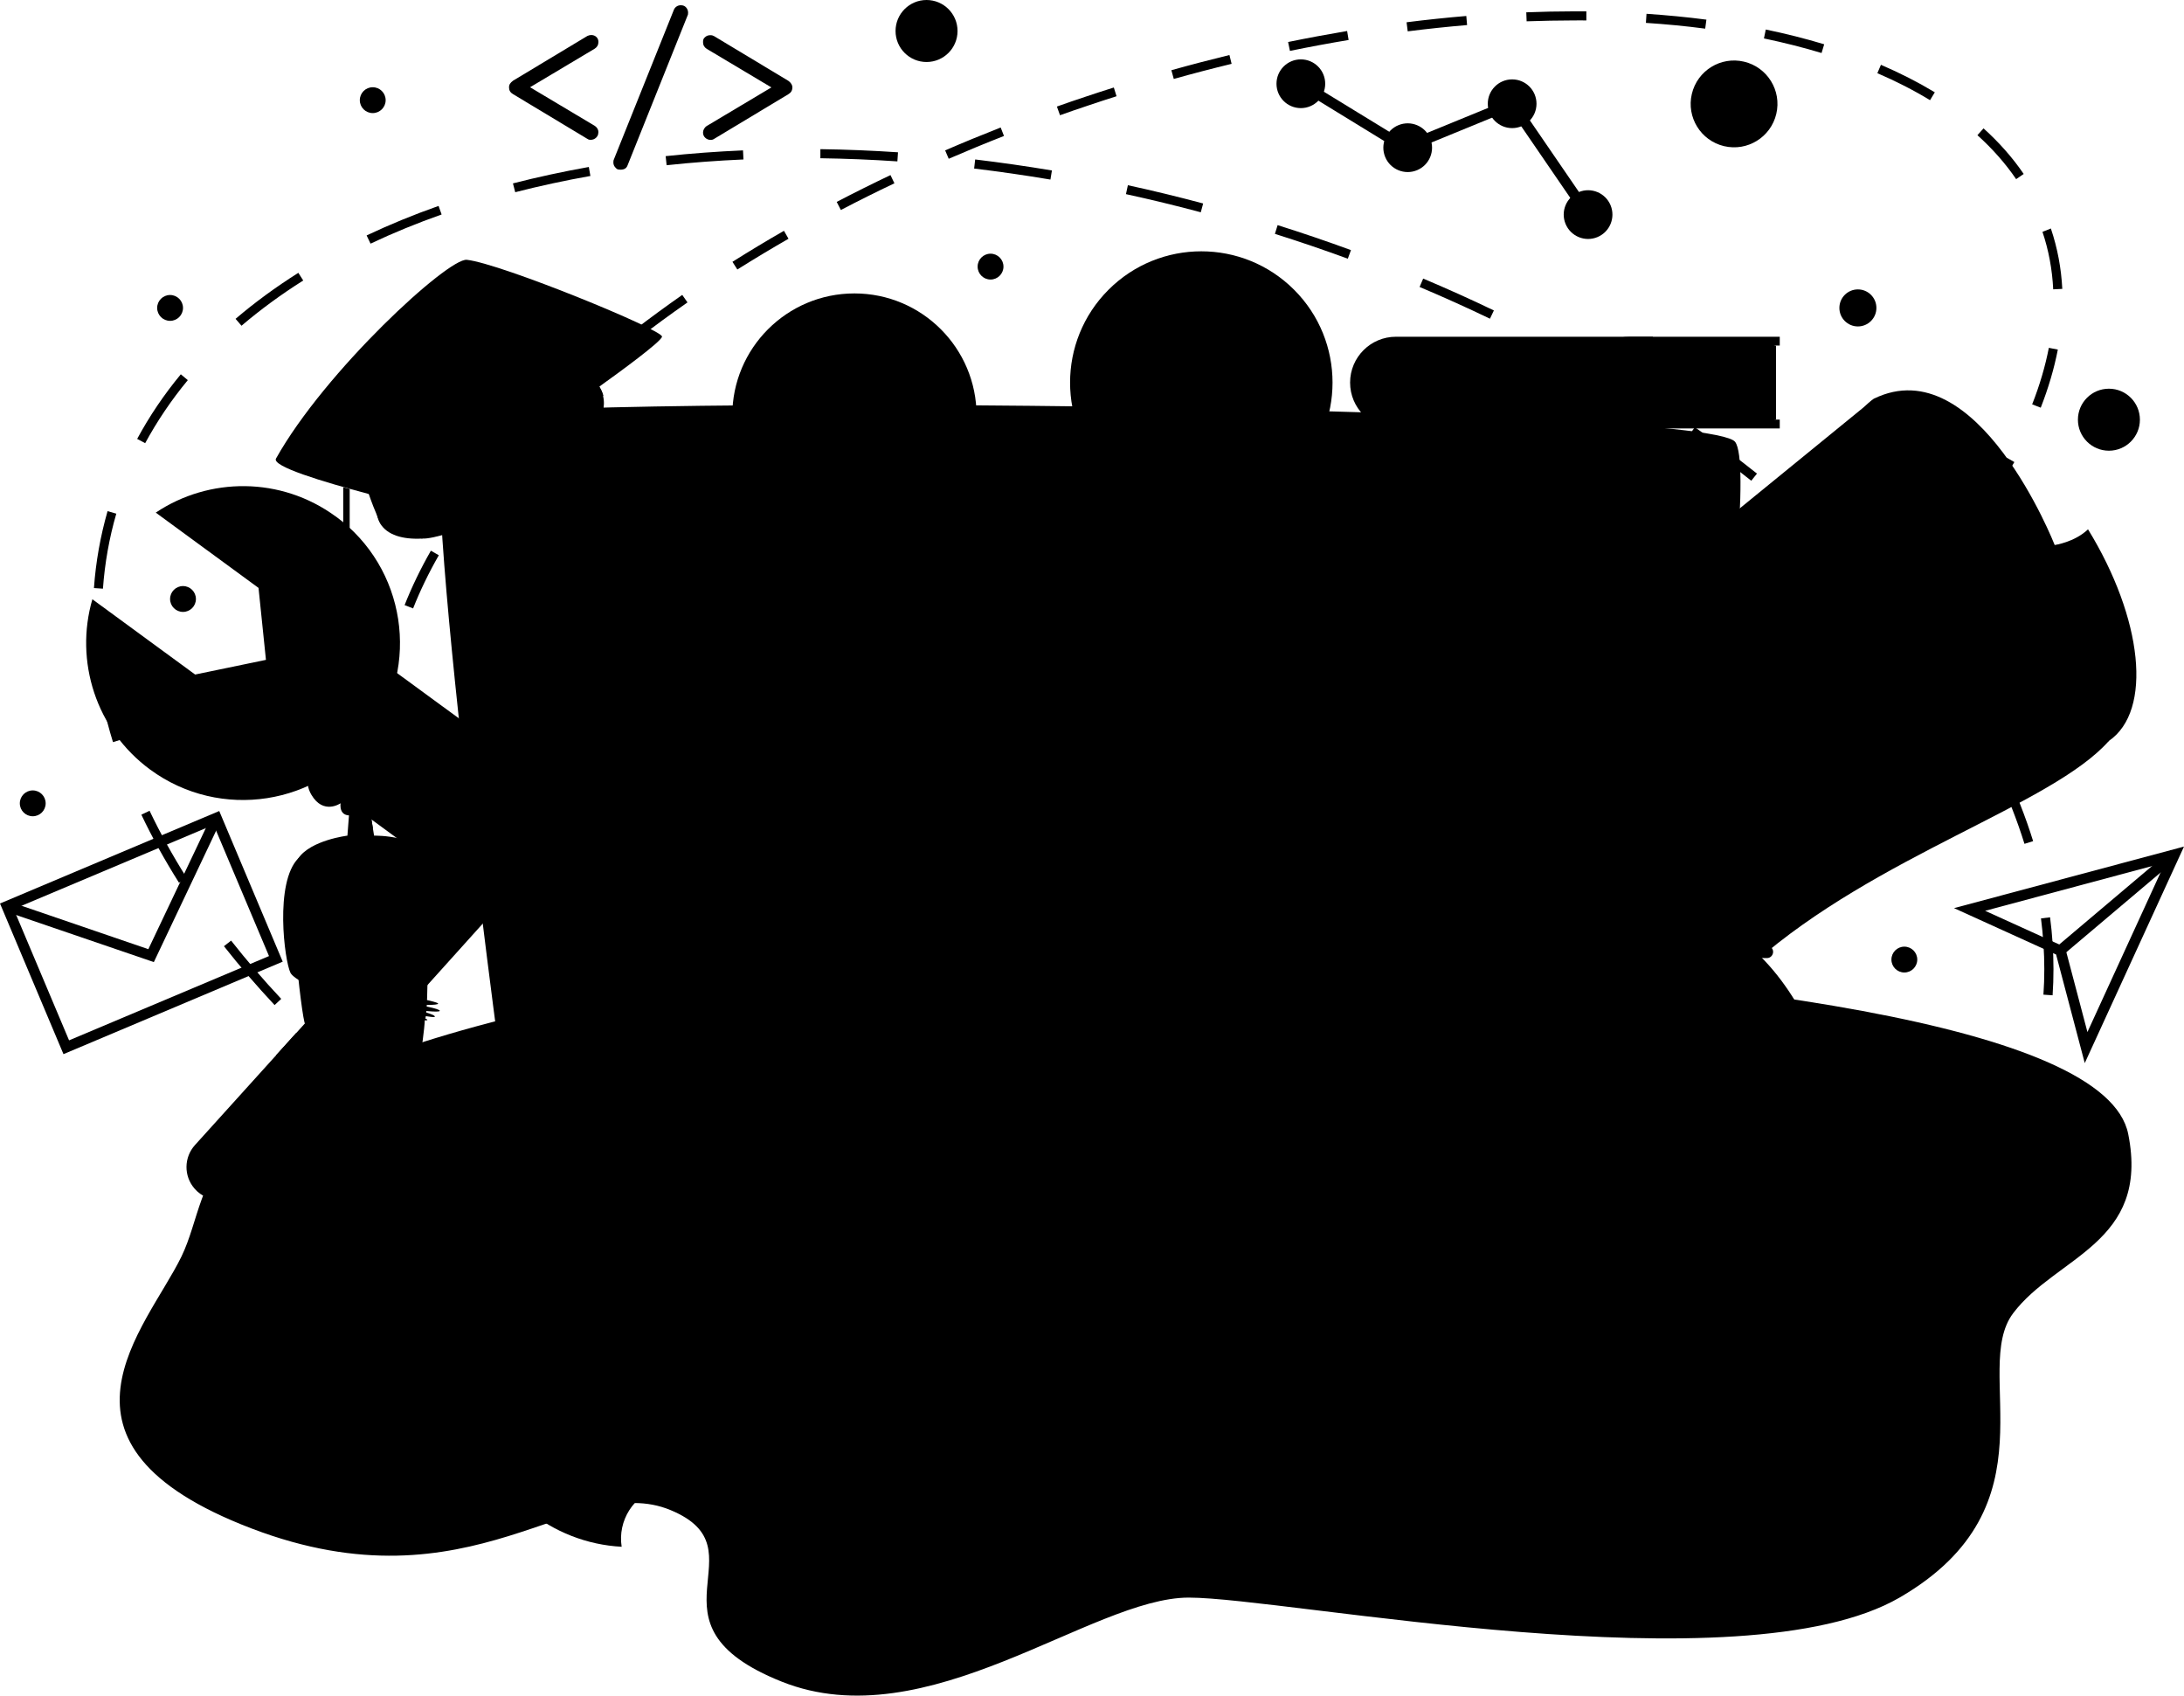 <?xml version="1.0" encoding="UTF-8"?>
<svg id="_Ñëîé_1" data-name="Ñëîé 1" xmlns="http://www.w3.org/2000/svg" viewBox="0 0 2501.4 1941.6">
  <defs>
    <style>
      .cls-1 {
        fill: #c07255;
      }

      .cls-1, .cls-2, .cls-3, .cls-4, .cls-5, .cls-6, .cls-7, .cls-8, .cls-9, .cls-10, .cls-11, .cls-12, .cls-13, .cls-14, .cls-15, .cls-16, .cls-17, .cls-18, .cls-19, .cls-20, .cls-21, .cls-22, .cls-23, .cls-24, .cls-25, .cls-26, .cls-27, .cls-28, .cls-29, .cls-30, .cls-31, .cls-32, .cls-33, .cls-34, .cls-35, .cls-36, .cls-37, .cls-38 {
        strokeWidth: 0px;
      }

      .cls-2 {
        fill: #b5573b;
      }

      .cls-3 {
        fill: #ffedc7;
      }

      .cls-4 {
        fill: #2e302f;
      }

      .cls-5 {
        fill: #0c87b3;
      }

      .cls-6 {
        fill: #cc7459;
      }

      .cls-7 {
        fill: #fede8c;
      }

      .cls-8 {
        fill: #e5e5e5;
      }

      .cls-9 {
        fill: #76d8d4;
      }

      .cls-10 {
        fill: #ec321e;
      }

      .cls-11 {
        fill: #612d0a;
      }

      .cls-12 {
        fill: #f0f0f0;
      }

      .cls-13 {
        fill: #96a128;
      }

      .cls-14 {
        fill: #54493f;
      }

      .cls-15 {
        fill: #bbefec;
      }

      .cls-16 {
        fill: #424443;
      }

      .cls-17 {
        fill: #fcb6c8;
      }

      .cls-18 {
        fill: #fe87a0;
      }

      .cls-19 {
        fill: #fee4ad;
      }

      .cls-20 {
        fill: #fd8821;
      }

      .cls-21 {
        fill: #b292ca;
      }

      .cls-22 {
        fill: #74c9c2;
      }

      .cls-23 {
        fill: #fcce3a;
      }

      .cls-24 {
        fill: #fff;
      }

      .cls-25 {
        fill: #f86856;
      }

      .cls-26 {
        fill: #232625;
      }

      .cls-27 {
        fill: #fecd3d;
      }

      .cls-28 {
        fill: #ba0f03;
      }

      .cls-29 {
        fill: #8a66aa;
      }

      .cls-30 {
        fill: #a60b00;
      }

      .cls-31 {
        fill: #471200;
      }

      .cls-32 {
        fill: #b6bf40;
      }

      .cls-33 {
        fill: #0071a1;
      }

      .cls-34 {
        fill: #5ebab3;
      }

      .cls-35 {
        fill: #fd9724;
      }

      .cls-36 {
        fill: #f3936c;
      }

      .cls-37 {
        fill: #f08d78;
      }

      .cls-38 {
        fill: #f8b396;
      }
    </style>
  </defs>
  <g>
    <g>
      <path className="cls-12" d="M983.5,1146.3c-23.3-.3-46.5-1.2-68.8-2.6l.7-10.4c22.2,1.5,45.1,2.4,68.2,2.6v10.4ZM1052.3,1145.3l-.4-10.4c22.4-.9,45.3-2.3,68.2-4.2l.9,10.4c-23.1,1.9-46.2,3.4-68.7,4.2ZM846.1,1136.9c-23.4-3.1-46.2-6.9-68-11.4l2.1-10.2c21.5,4.5,44.2,8.3,67.3,11.3l-1.4,10.4ZM1189.4,1133.9l-1.3-10.4c22.3-2.8,45.1-6.1,67.7-9.9l1.7,10.3c-22.7,3.8-45.6,7.1-68.1,10ZM1325.1,1111.4l-2.1-10.2c22.1-4.5,44.5-9.5,66.8-14.9l2.5,10.1c-22.3,5.4-44.9,10.5-67.1,15ZM711.1,1108.6c-22.8-6.9-44.7-14.8-65-23.5l4.1-9.6c19.9,8.6,41.4,16.3,63.9,23.1l-3,10ZM1458.8,1079l-2.8-10.1c21.8-6.1,43.9-12.7,65.6-19.5l3.1,10c-21.9,6.9-44,13.5-65.9,19.6ZM584.5,1053.5c-20.6-12.6-39.4-26.5-55.8-41.3l7-7.7c15.9,14.4,34.2,27.9,54.2,40.2l-5.4,8.9ZM1589.9,1037.5l-3.5-9.8c21.5-7.6,43.1-15.6,64.1-23.9l3.8,9.7c-21.2,8.3-42.9,16.4-64.5,24ZM1718,987.4l-4.1-9.6c21-9.1,42-18.6,62.3-28.3l4.5,9.4c-20.5,9.7-41.5,19.3-62.6,28.4ZM482.7,959.9c-13.3-19.5-23.8-40.5-31.1-62.4l9.9-3.3c7.1,21,17.1,41.1,29.8,59.8l-8.6,5.9ZM1842.2,928.3l-4.8-9.3c20.3-10.6,40.5-21.7,60-32.8l5.2,9.1c-19.6,11.2-39.9,22.3-60.4,33ZM1961.6,859.8l-5.6-8.8c19.5-12.3,38.7-25,57-37.7l6,8.6c-18.5,12.8-37.8,25.6-57.4,38ZM438.7,828.9c-.2-4.4-.3-9-.3-13.5,0-18.2,1.8-37,5.4-55.9l10.3,2c-3.5,18.3-5.3,36.4-5.3,54s.1,8.7.3,12.9l-10.4.5ZM2074.5,781.1l-6.4-8.3c18.3-14.1,36.1-28.7,52.9-43.2l6.8,7.9c-16.9,14.6-34.9,29.3-53.4,43.5ZM473.1,696.7l-9.7-3.8c8.1-20.5,18.2-41.5,30.1-62.3l9.1,5.2c-11.7,20.4-21.6,41-29.5,61ZM2178.6,690.9l-7.3-7.4c16.6-16.3,32.4-33,46.9-49.5l7.8,6.9c-14.7,16.7-30.6,33.6-47.4,50.1ZM2269.3,587l-8.4-6.2c13.8-19,26.3-38.1,37.1-56.9l9.1,5.2c-11,19.2-23.6,38.7-37.7,57.9ZM539.7,578.8l-8.4-6.2c13.1-17.9,27.6-36,43.2-53.8l7.8,6.9c-15.4,17.6-29.8,35.4-42.6,53.1ZM629.2,476.2l-7.3-7.4c15.9-15.7,33-31.4,50.7-46.7l6.8,7.9c-17.5,15.2-34.4,30.7-50.2,46.2ZM2337.2,466.8l-9.7-3.8c8.6-21.8,15-43.6,19.1-64.7l10.3,2c-4.2,21.7-10.8,44.1-19.6,66.6ZM732.3,386.7l-6.4-8.3c17.8-13.7,36.5-27.4,55.5-40.7l6,8.6c-18.9,13.2-37.5,26.7-55.1,40.4ZM2351.6,331.3c-1.1-22.6-5.2-44.8-12.3-65.8l9.7-3.9v.3c7.5,22.2,11.8,45.3,13,68.9l-10.4.5ZM844.5,308.6l-5.6-8.8c19.1-12,38.9-24,59-35.5l5.2,9.1c-19.9,11.4-39.6,23.3-58.6,35.2ZM963.1,240.5l-4.8-9.3c20.1-10.5,40.8-20.8,61.6-30.7l4.5,9.4c-20.7,9.8-41.3,20.1-61.2,30.5ZM2309.2,205.2c-12.2-17.9-27.1-34.8-44.4-50.4l7-7.8c17.9,16.1,33.4,33.7,46,52.2l-8.6,5.9ZM1086.6,181.8l-4.1-9.6c20.8-9,42.2-17.8,63.6-26.2l3.8,9.7c-21.2,8.3-42.5,17.1-63.3,26.1ZM1214,131.8l-3.5-9.8c10.9-3.9,22-7.7,32.9-11.3,10.7-3.6,21.5-7.1,32.3-10.5l3.1,10c-10.7,3.4-21.5,6.9-32.1,10.5-10.9,3.6-21.9,7.4-32.8,11.3ZM2210.5,114.7c-18.4-11.2-38.7-21.6-60.3-30.9l4.1-9.6c22.1,9.5,42.8,20.1,61.7,31.5l-5.4,8.9ZM1344.4,90.5l-2.8-10.1c22.1-6.2,44.5-12,66.5-17.4l2.5,10.1c-21.9,5.3-44.2,11.1-66.2,17.3ZM2086.3,60.7c-20.9-6.3-43.1-11.9-66-16.7l2.1-10.2c23.2,4.8,45.7,10.5,66.9,16.9l-3,10ZM1477.4,58.3l-2.1-10.2c22.5-4.6,45.3-8.8,67.6-12.6l1.7,10.3c-22.2,3.7-44.9,7.9-67.2,12.5ZM1612.3,35.9l-1.3-10.4c22.9-2.9,46-5.3,68.4-7.2l.9,10.4c-22.3,1.9-45.2,4.3-68,7.2ZM1953,32.8c-21.9-2.9-44.8-5.1-67.9-6.6l.7-10.4c23.4,1.6,46.5,3.8,68.6,6.7l-1.4,10.4ZM1748.5,24.5l-.4-10.4c18.2-.7,36.3-1.1,54-1.1h.2c4.9,0,9.8,0,14.6,0v10.4c-5,0-9.9-.1-14.8,0-17.6,0-35.6.4-53.6,1Z"/>
      <path className="cls-12" d="M1539.8,1643.1h0c-7.3,0-14.6,0-21.9-.1v-10.4c7.4.1,14.7,0,22,.1,22.2,0,44.5-.5,66.4-1.4l.5,10.4c-22,1-44.5,1.4-66.8,1.4ZM1429.1,1639.3c-29.2-2-58.9-4.8-88.4-8.3l1.2-10.4c29.3,3.5,58.9,6.3,87.9,8.2l-.7,10.4ZM1695.2,1635l-1.1-10.4c29.6-3.1,59-7.3,87.3-12.3l1.8,10.3c-28.6,5-58.2,9.2-88,12.4ZM1252.9,1618.3c-28.9-4.9-58.2-10.6-87.1-16.9l2.2-10.2c28.8,6.3,57.9,11.9,86.6,16.8l-1.7,10.3ZM1870.2,1603.9l-2.6-10.1c29-7.4,57.3-16,84.3-25.5l3.5,9.8c-27.2,9.6-55.9,18.3-85.1,25.8ZM1079.5,1580.6c-14.3-3.8-28.9-7.9-43.2-12.1-14.1-4.1-28.2-8.4-42-12.8l3.1-10c13.7,4.3,27.8,8.6,41.8,12.7,14.3,4.2,28.7,8.2,43,12l-2.7,10.1ZM2037.7,1544.5l-4.5-9.4c27.2-12.8,53.1-27,77.1-42l5.6,8.8c-24.3,15.3-50.6,29.6-78.2,42.6ZM910.3,1527.1c-27.8-10.2-55.6-21.2-82.6-32.6l4.1-9.6c26.9,11.3,54.5,22.2,82.1,32.4l-3.6,9.8ZM746.7,1458c-26.8-12.9-53.4-26.5-79-40.5l5-9.2c25.5,13.9,51.9,27.4,78.6,40.2l-4.5,9.4ZM2187.9,1449.2l-6.8-7.9c22.8-19.4,43.5-40.3,61.6-62.1l8,6.7c-18.5,22.3-39.6,43.6-62.9,63.4ZM590.9,1373c-25.4-15.7-50.4-32.1-74.2-48.8l6-8.6c23.7,16.6,48.5,32.9,73.7,48.5l-5.5,8.9ZM2300.9,1311.9l-9.2-5c13.9-25.7,25-52.8,33.1-80.6l.4-1.3,10,2.9-.4,1.4c-8.3,28.5-19.7,56.3-34,82.7ZM445.4,1271c-23.5-18.7-46.2-38.1-67.6-57.7l7-7.7c21.2,19.4,43.8,38.7,67.1,57.2l-6.5,8.2ZM314.5,1150.9c-20.7-22.1-40.2-44.8-58-67.4l8.2-6.4c17.6,22.4,36.9,44.9,57.4,66.7l-7.6,7.1ZM2350.8,1139.7l-10.4-.7c.7-9.7,1-19.5,1-29.3,0-19-1.3-38.5-3.8-58l10.4-1.3c2.6,19.8,3.9,39.8,3.9,59.3,0,10-.3,20.1-1,30ZM205,1010.8c-16.3-25.8-30.8-52-43.1-77.9l9.4-4.5c12.2,25.6,26.5,51.4,42.5,76.8l-8.8,5.6ZM2318.7,966.3c-8.4-27-19.2-54.5-32.1-81.6l9.4-4.5c13.1,27.6,24.1,55.5,32.6,83l-10,3.1ZM129.4,849.8c-9-29.2-15.4-58.5-19.1-87.2l10.4-1.3c3.6,28.1,9.9,56.8,18.7,85.4l-10,3.1ZM2244.1,807.9c-15.2-24-32.3-48.1-50.9-71.7l8.2-6.5c18.8,23.9,36.1,48.3,51.5,72.6l-8.8,5.6ZM118,674.1l-10.4-.7c2.1-29.9,7.4-59.5,15.6-88.1l10,2.9c-8.1,27.9-13.2,56.8-15.3,85.9ZM2135.7,669.5c-19.6-20.9-40.7-41.7-62.8-61.8l7-7.7c22.2,20.3,43.5,41.3,63.3,62.4l-7.6,7.1ZM2005.8,550.5c-22.6-18-46.4-35.7-70.7-52.7l6-8.6c24.5,17.1,48.5,35,71.2,53.1l-6.5,8.2ZM166.3,507.5l-9.2-4.9c13.9-25.8,30.7-50.7,50-74l8,6.7c-18.9,22.8-35.3,47.2-48.9,72.3ZM1861.4,449.3c-24.7-15.2-50.4-30.1-76.3-44.3l5-9.2c26.1,14.2,52,29.2,76.8,44.5l-5.5,8.9ZM276.6,373l-6.8-7.9c21.9-18.7,46.1-36.4,71.9-52.7l5.6,8.8c-25.4,16-49.2,33.5-70.7,51.8ZM1706.4,364.9c-26.2-12.6-53.3-24.8-80.5-36.3l4.1-9.6c27.3,11.5,54.6,23.8,81,36.5l-4.5,9.4ZM1543.8,296.3c-27.4-10.1-55.5-19.6-83.6-28.5l3.1-10c28.2,8.9,56.5,18.5,84,28.6l-3.6,9.8ZM424.4,279l-4.5-9.4c26-12.3,53.7-23.7,82.4-33.8l3.5,9.8c-28.3,10-55.7,21.2-81.4,33.4ZM1375.4,243.1c-28.4-7.6-57.3-14.6-85.8-20.8l2.2-10.2c28.7,6.2,57.7,13.3,86.2,20.9l-2.7,10.1ZM590.1,220.1l-2.6-10.1c28-7.2,57.3-13.5,86.9-18.8l1.8,10.3c-29.4,5.2-58.4,11.5-86.1,18.6ZM1203,205.6c-29.1-4.9-58.4-9.1-87.3-12.6l1.2-10.4c29.1,3.5,58.6,7.7,87.9,12.6l-1.7,10.3ZM763.5,189.2l-1.1-10.4c28.9-3.1,58.7-5.3,88.6-6.6l.5,10.4c-29.7,1.3-59.3,3.5-88,6.6ZM1027.8,184.8c-29.5-2-59.2-3.2-88.2-3.6v-10.4c29.3.4,59.2,1.6,88.9,3.6l-.7,10.4Z"/>
    </g>
    <path className="cls-12" d="M639.4,1152.1c-433.7,97.4-391.6,204.4-431.6,286.8-40.1,82.4-172.9,214.6,80.2,311.3,253,96.7,371.3-66.1,480-21,108.7,45.1-39.7,129.7,127.2,196.4,166.9,66.7,354.8-96.2,466.3-96.2s632.3,105.2,814.1,0c181.7-105.2,80.9-260.3,130.1-325.6,49.2-65.2,156.9-79.9,131.8-205.3-25.1-125.5-464.8-181.8-965.2-205-500.4-23.2-790.8,49.1-832.8,58.6Z"/>
    <circle className="cls-8" cx="1985.5" cy="118.8" r="49.7" transform="translate(1413.7 2023.9) rotate(-76.7)"/>
    <circle className="cls-8" cx="2127.9" cy="352.6" r="21.2"/>
    <circle className="cls-8" cx="2415.4" cy="480.6" r="35.5"/>
    <circle className="cls-8" cx="1061.2" cy="35.5" r="35.5"/>
    <circle className="cls-8" cx="1134.5" cy="305.3" r="14.8"/>
    <circle className="cls-8" cx="37.5" cy="919.9" r="14.8"/>
    <circle className="cls-8" cx="209.6" cy="685.9" r="14.8"/>
    <circle className="cls-8" cx="194.8" cy="352.6" r="14.8"/>
    <circle className="cls-8" cx="426.9" cy="114.7" r="14.8"/>
    <circle className="cls-8" cx="2181.1" cy="1098.8" r="14.8"/>
    <g>
      <path className="cls-8" d="M2387.7,1217.2l-32.8-124.2-116.9-53.1,263.4-70.5-113.6,247.8ZM2273.5,1042.9l91.6,41.6,25.7,97.3,89-194.1-206.3,55.3Z"/>
      <rect className="cls-8" x="2339.9" y="1027.6" width="170.9" height="12" transform="translate(-94.5 1809.1) rotate(-40.2)"/>
    </g>
    <g>
      <circle className="cls-8" cx="1489.9" cy="95.9" r="27.9"/>
      <circle className="cls-8" cx="1612.3" cy="169.1" r="27.9" transform="translate(58 629.9) rotate(-22.5)"/>
      <circle className="cls-8" cx="1731.9" cy="118.8" r="27.9"/>
      <circle className="cls-8" cx="1818.9" cy="245.7" r="27.9" transform="translate(44.4 714.8) rotate(-22.5)"/>
      <polygon className="cls-8" points="1813.9 249.1 1729.7 126.2 1608.7 175.8 1486.7 101 1493 90.8 1609.8 162.3 1734.1 111.4 1823.8 242.3 1813.9 249.1"/>
    </g>
    <g>
      <path className="cls-8" d="M72.7,1207.1L0,1034.6l251.1-105.9,72.7,172.5-251.1,105.9ZM15.7,1041l63.4,150.3,229-96.5-63.4-150.3-229,96.5Z"/>
      <polygon className="cls-8" points="176.2 1101.7 5.9 1043.5 9.8 1032.1 169.9 1086.9 242.5 934 253.3 939.1 176.2 1101.7"/>
    </g>
    <g>
      <path className="cls-8" d="M685.3,151.6c0,2.5-.9,4.5-2.6,6.1-1.7,1.6-3.8,2.4-6.1,2.4s-2.8-.4-3.9-1.1l-85.1-51.2c-3.1-1.8-4.6-4.3-4.6-7.7s1.5-5.3,4.6-7.7l85.1-51.2c1.5-.7,2.9-1.1,4.4-1.1,2.3,0,4.3.7,5.9,2.2,1.6,1.5,2.4,3.4,2.4,5.7,0,3.4-1.4,5.9-4.2,7.7l-74.1,44.2,74.1,44.2c2.8,1.9,4.2,4.4,4.2,7.4Z"/>
      <path className="cls-8" d="M775.1,7.3c1.4-.9,3-1.3,4.7-1.3,2.5,0,4.5.8,6,2.5s2.3,3.7,2.3,6-.2,2.3-.7,3.5l-68.7,171.5c-1.2,3.2-3.8,4.8-7.9,4.8s-4.3-.8-5.9-2.4c-1.6-1.6-2.4-3.6-2.4-5.9s.2-2.4.7-3.7L771.9,11c.7-1.6,1.8-2.8,3.2-3.7Z"/>
      <path className="cls-8" d="M907.5,100.2c0,3.4-1.5,5.9-4.6,7.7l-85.1,51.2c-1,.7-2.3,1.1-3.9,1.1-2.3,0-4.4-.8-6.1-2.4-1.8-1.6-2.6-3.6-2.6-6.1s1.4-5.5,4.2-7.4l74.1-44.2-74.1-44.2c-2.8-1.8-4.2-4.3-4.2-7.7s.8-4.2,2.4-5.7c1.6-1.5,3.6-2.2,5.9-2.2s2.9.4,4.4,1.1l85.1,51.2c3.1,2.3,4.6,4.9,4.6,7.7Z"/>
    </g>
  </g>
  <g>
    <path className="cls-7" d="M2415.4,848.4c-65.4,73.9-265.3,130.2-406.3,254.1-141.1,123.8-196.2,255-258,276.7s-180.2-23.9-271.2-165.5c-91-141.6-69.8-183.2-56.7-200.4,13-17.3,152-89.8,324.6-231.1,172.6-141.3,398.7-325.6,398.7-325.6l269,391.9Z"/>
    <path className="cls-3" d="M2183.6,719.2c-18.8-27.3-33.8-55.1-45-82.3-33.3-80.2-32.5-152.9,7.7-180.4,118.6-57.9,207,167.6,207,167.6,0,0,22.7-3.2,38.1-17.9,0,0,0,0,0-.2,62.8,102.3,74.3,207.8,24,242.4-37.3,25.6-98.6,5.6-157.6-45.3-26-22.4-51.4-50.8-74.2-83.9Z"/>
    <path className="cls-24" d="M2183.6,719.2c-18.8-27.3-33.8-55.1-45-82.3,29.1-25.6,105.5-68.2,105.5-68.2,0,0-21.3,50.6,13.1,111.2,34.3,60.6,81.5,57.2,99.4,31.5,18-26,4.7-67.2-1-82,18.7,44.8,24,77.9,8.3,98.7-11.2,14.9-70.3,52.7-106.2,75-26-22.4-51.4-50.8-74.2-83.9Z"/>
    <g>
      <path className="cls-10" d="M1750.1,770.9c1.4-1,3.2-1.4,5-1.2,3.9.5,6.6,4.1,6.1,8-4.5,32.6,39.2,138.1,108.7,216.9,35.8,40.6,91.6,88.9,153.7,88.3,3.9,0,7.2,3.1,7.2,7,0,3.9-3.1,7.2-7,7.2-67.6.7-126.8-50.2-164.6-93.1-69.9-79.3-117.6-187.8-112.1-228.3.3-2.1,1.4-3.8,3-4.9Z"/>
      <path className="cls-10" d="M1992.6,853.7c24.3-16.7,48.5-27.9,69.5-27.9,16.3,0,29.8,6.4,40.1,19.2,13.8,17.1,15.5,37.2,4.8,58.1-26.5,51.7-134.7,105.3-239.8,99.6-4-.2-7.6-2.6-9.2-6.3-1.6-3.7-1.1-7.9,1.4-11.1h0c20.9-26.1,77.4-93.2,133.2-131.5ZM2053.7,938.4c19.1-13.1,33.3-27.5,40.6-41.8,8-15.7,7-30-3.2-42.6-7.5-9.4-17-13.9-28.9-13.9-61.1,0-158.9,114-187.2,148.7,67.7,2,135.5-20.7,178.7-50.3Z"/>
      <path className="cls-10" d="M1859.9,789.7c11.9-8.2,27-9.7,39.2-7.9,18.5,2.8,32.5,12.9,36.4,26.4,11,37.9-27.4,112.3-50.3,156.8-4.1,8-7.6,14.8-10.1,19.9-1.9,3.9-6,6.2-10.3,5.6-4.3-.6-7.7-3.8-8.5-8.1h0c-19-100.9-21.5-160.3-7.6-181.3,3.1-4.8,7-8.5,11.2-11.4ZM1868,967.3c1.4-2.8,2.9-5.7,4.6-8.9,20.5-39.8,58.7-113.8,49.3-146.3-2.3-7.8-12.3-14.4-24.9-16.3-12.2-1.9-28.2.6-36.4,13.1-6.3,9.6-13.5,42.9,7.4,158.4Z"/>
      <path className="cls-10" d="M1690.2,947.7c.9-.6,2-1.1,3.2-1.2,3.9-.4,7.4,2.4,7.9,6.3,2,17.8,9.3,30.5,22.5,38.8,43.5,27.4,133.1-3.6,134-3.9l15.7-5.5-6.9,15.2c-6.2,13.8-62.6,134.1-120.2,118.9-11-2.9-19-9.1-23.8-18.5-11.8-23,1.1-57,1.6-58.5,1.4-3.7,5.5-5.5,9.2-4.1,3.7,1.4,5.5,5.5,4.1,9.2-3.1,8.2-9.6,32.5-2.2,46.9,2.9,5.7,7.7,9.3,14.7,11.2,34.3,9.1,76.3-57,96.5-96.5-29.5,8.1-92.7,21.3-130.4-2.4-16.9-10.6-26.7-27.2-29.1-49.3-.3-2.7,1-5.2,3.1-6.7Z"/>
    </g>
  </g>
  <g>
    <path className="cls-15" d="M384.6,591.4c80.1,58.6,97.4,171.1,38.8,251.1-58.6,80.1-171.1,97.5-251.2,38.9-62.6-45.9-86.9-124.7-66.4-195.2l117.7,86.2,81.1-16.8-8.5-82.4-117.7-86.2c61-40.8,143.4-41.5,206.1,4.4Z"/>
    <path className="cls-15" d="M900.5,1414.6c-80.1-58.6-97.4-171.1-38.8-251.1,58.6-80.1,171.1-97.5,251.2-38.9,62.6,45.9,86.9,124.7,66.4,195.2l-117.7-86.2-81.1,16.8,8.5,82.4,117.7,86.2c-61,40.8-143.4,41.5-206.1-4.4Z"/>
    <rect className="cls-15" x="600.5" y="679.8" width="152.6" height="696.7" transform="translate(-552.5 966.8) rotate(-53.8)"/>
  </g>
  <g>
    <path className="cls-29" d="M681.3,494.8c-51.5,80.8-174.9,123.3-197.5,121.9-22.6-1.3-44.1-146,1.6-167.5,45.6-21.5,195.9,45.6,195.9,45.6Z"/>
    <path className="cls-29" d="M758.2,385.6c-1.1,5.8-48.7,40.6-71.8,57.1-.1.1-.3.2-.4.3-7.2,5.2-11.9,8.5-11.9,8.5l-43.1,33.9-100.3-18.8c-.9.5-1.7,1-2.5,1.5-6.6,4-12.9,8.2-18.9,12.5l-19.1,102c-4.8-1.1-10.8-2.5-17.5-4.2-11.3-2.7-24.8-6.1-39.1-9.8-3.8-1-7.6-2-11.5-3-52.8-14-111-31.6-106-40.5,56.1-100.3,197.3-230,218.6-227.6,39.5,4.4,224.9,80.4,223.5,88Z"/>
    <path className="cls-21" d="M690.8,453.3h0s-56.7,32.6-56.7,32.6l-103.3-19.3c-.9.5-1.7,1-2.5,1.5-6.6,4-12.9,8.2-18.9,12.5l-16.1,86.1-20.5,11.7-37,21.2c-1-2.1-2-4.4-3-6.9,0,0,0,0,0-.1-3.4-7.8-7.1-17.2-10.5-27.1-8.8-24.9-16.4-53.7-14.9-72.1,5.2-63.1,175.5-151.6,218.3-115.3,38.7,32.7,54.4,53.3,60.9,64.5,4.2,7.3,4.4,10.6,4.4,10.6Z"/>
    <path className="cls-29" d="M433.6,568.7c7.9-26.7,35.7-59.7,75.7-88.1l-25.5,136.1c-22.8,1.3-40.3-4.2-48.2-17-1.3-2.1-2.3-4.4-3-6.9,0,0,0,0,0-.1-2.1-7.1-1.6-15.2,1-24.1Z"/>
    <path className="cls-29" d="M681.3,494.8l-150.6-28.2c67-40.4,135.1-50.6,155.2-23.6.5.7,1,1.4,1.4,2.1,1.6,2.5,2.7,5.3,3.4,8.3,2.9,11.5-.7,25.9-9.5,41.4Z"/>
    <g>
      <path className="cls-23" d="M393.1,557.9v99h7.4v-97c-2.5-.6-4.9-1.4-7.4-2Z"/>
      <g>
        <path className="cls-23" d="M424,781.4s-8.7,4-21.6,4-21.4-1.9-21.4-1.9l4.3-65.7-10.2,64.4-8.9-4,19.5-102.8c.3-6.2-4.8-27.2,10.9-27.9,16.6-.8,11,28.2,11,28.2l16.4,105.6Z"/>
        <path className="cls-35" d="M407.7,675.8c-2.3,1.9-17.9,2.4-22-.3.3-6.2-4.8-27.2,10.9-27.9,16.6-.8,11,28.2,11,28.2Z"/>
      </g>
    </g>
  </g>
  <g>
    <path className="cls-33" d="M282.4,1486.2s15.3,51,38.3,61.3c23,10.2,1825,28.1,1842.8,15.3,17.9-12.8,33.2-56.2,33.2-56.2,0,0-791.2-63.8-1082.2-74-291-10.2-832.1,53.6-832.1,53.6Z"/>
    <path className="cls-5" d="M581,1274.3c-153.1,89.3-313.9,183.8-298.6,211.8,15.3,28.1,1896.4,48.5,1914.3,20.4,17.9-28.1-288.4-232.3-288.4-232.3l-614.4-12.8-712.9,12.8Z"/>
    <path className="cls-33" d="M581,1274.3s-104.6-763.2-71.5-793.8c33.2-30.6,1444.7-17.9,1477.8,25.5,33.2,43.4-79.1,768.3-79.1,768.3H581Z"/>
    <path className="cls-15" d="M1900.8,621.8c0,2.5,0,5.1-.1,7.7,0,1.3-.1,2.5-.1,3.8-.9,25.6-3.3,57.5-6.6,93.2-.3,3.3-.6,6.5-1,9.9-9.6,100.2-26.4,227.5-40.6,329.1-.5,3.4-.9,6.6-1.4,9.9-13.5,95.3-24.4,165.7-24.4,165.7H669.4s-9.6-70.1-21.7-165.7c-.4-3.3-.8-6.6-1.2-9.9-.3-2.9-.8-5.8-1.1-8.7-12-97-25.9-215.8-34.8-314.2-.3-3.3-.6-6.6-.9-9.9-3.3-37.1-5.8-71-7.2-99.3,0-1.3-.1-2.6-.1-3.8-.6-14.1-1-26.7-1-37.6,0-24.1,1.7-39.5,5.6-43.2,4.2-3.8,32.5-6.8,78.2-9.1,16.1-.8,34.3-1.5,54.5-2.1,3.2-.1,6.5-.2,9.8-.3,15.7-.4,32.3-.8,49.9-1.2,67.5-1.4,148.2-2,234.8-1.9,3.3,0,6.6,0,9.8,0,25.6,0,51.6.2,77.9.3,94.5.6,192.8,2,286.4,4,3.3.1,6.6.2,9.8.3,61.6,1.5,120.9,3.1,175.6,5.1,22,.9,43.2,1.6,63.5,2.6,26,1.1,50.5,2.4,73.3,3.7,3.4.2,6.6.4,9.8.6,1.2.1,2.4.2,3.6.3,40.3,2.5,74.2,5.2,99.7,8.2,30.2,3.6,48.6,7.5,51.9,11.8,2.8,3.7,4.5,13.2,5.1,27.1.2,6.8.3,14.7.1,23.6Z"/>
    <g>
      <polygon className="cls-34" points="638.5 1340 738.3 1340 715.4 1386 589.6 1384.2 638.5 1340"/>
      <polygon className="cls-34" points="775.5 1340 896.4 1340 886.6 1388.3 763.1 1386.6 775.5 1340"/>
      <polygon className="cls-34" points="929 1340 1046.1 1340 1043 1390.5 927.2 1388.9 929 1340"/>
      <polygon className="cls-34" points="1079.6 1340 1194.9 1340 1194.9 1392.6 1083.1 1391 1079.6 1340"/>
      <polygon className="cls-34" points="1352.8 1340 1368.9 1395 1227.6 1393 1218.9 1340 1352.8 1340"/>
      <polygon className="cls-34" points="1522 1340 1547.8 1397.5 1410.5 1395.5 1389.6 1340 1522 1340"/>
      <polygon className="cls-34" points="1697.7 1340 1735.5 1400.1 1585.5 1398 1551.7 1340 1697.7 1340"/>
      <polygon className="cls-34" points="1913.9 1402.5 1773.5 1400.6 1773.4 1400.6 1724.2 1340 1852.1 1340 1913.9 1402.5"/>
    </g>
    <path className="cls-34" d="M1724.2,1324.7v15.2s21.4,11.3,21.1.7c-.3-10.5-21.1-16-21.1-16Z"/>
    <path className="cls-34" d="M1913.9,1387.3v15.2s-28-10.2-23.5-17.7c4.5-7.4,23.5,2.4,23.5,2.4Z"/>
    <path className="cls-34" d="M1551.7,1324.7v15.2s24.2,12.5,22.3,2c-1.9-10.5-22.3-17.2-22.3-17.2Z"/>
    <path className="cls-34" d="M1735.5,1384.8v15.2s-28.2-9.6-23.1-18.2c5.1-8.6,23.1,3,23.1,3Z"/>
    <path className="cls-34" d="M1389.6,1324.7v15.2s10.7,13.8,15.2,3.6c4.5-10.2-15.2-18.8-15.2-18.8Z"/>
    <path className="cls-34" d="M1547.8,1382.2v15.2s-21.1-18.3-18.2-23.8,18.2,8.6,18.2,8.6Z"/>
    <path className="cls-34" d="M1218.9,1324.7v15.2s6,15.4,10.1,3.9c4.1-11.5-10.1-19.1-10.1-19.1Z"/>
    <path className="cls-34" d="M1368.9,1379.7v15.2s-17.7-7-16.4-17.2,16.4,2,16.4,2Z"/>
    <path className="cls-34" d="M1079.6,1324.7v15.2s10,11.3,11,.7c1-10.5-11-16-11-16Z"/>
    <path className="cls-34" d="M1046.1,1324.7v15.2s-10.7,11.3-12,3.3c-1.3-8,12-18.5,12-18.5Z"/>
    <path className="cls-34" d="M927.2,1373.7v15.2s13.8-8.9,11.5-15.8c-2.2-6.9-11.5.6-11.5.6Z"/>
    <path className="cls-34" d="M763.1,1371.4v15.2s23.1-10.2,19.6-19.1c-3.5-8.9-19.6,3.9-19.6,3.9Z"/>
    <path className="cls-34" d="M896.4,1324.7v15.2s-6.8,11.6-10.6,3c-3.8-8.6,10.6-18.2,10.6-18.2Z"/>
    <path className="cls-34" d="M589.6,1369v15.2s27.9-10.7,27.2-20.1c-.6-9.4-27.2,4.9-27.2,4.9Z"/>
    <path className="cls-34" d="M738.3,1324.7v15.2s-14.7,15.4-20.4,5.5c-5.7-9.9,20.4-20.7,20.4-20.7Z"/>
    <polygon className="cls-22" points="638.5 1324.7 738.3 1324.7 715.4 1370.7 589.6 1369 638.5 1324.7"/>
    <polygon className="cls-22" points="775.5 1324.7 896.4 1324.7 886.6 1373.1 763.1 1371.4 775.5 1324.7"/>
    <polygon className="cls-22" points="929 1324.7 1046.1 1324.7 1043 1375.3 927.2 1373.7 929 1324.7"/>
    <polygon className="cls-22" points="1079.6 1324.7 1194.9 1324.7 1194.9 1377.3 1083.1 1375.8 1079.6 1324.7"/>
    <polygon className="cls-22" points="1352.8 1324.7 1368.9 1379.7 1227.6 1377.8 1218.9 1324.7 1352.8 1324.7"/>
    <polygon className="cls-22" points="1522 1324.7 1547.8 1382.2 1410.5 1380.3 1389.6 1324.7 1522 1324.7"/>
    <polygon className="cls-22" points="1697.7 1324.7 1735.5 1384.8 1585.5 1382.8 1551.7 1324.7 1697.7 1324.7"/>
    <polygon className="cls-22" points="1913.9 1387.3 1773.5 1385.4 1773.4 1385.4 1724.2 1324.7 1852.1 1324.7 1913.9 1387.3"/>
    <g>
      <polygon className="cls-34" points="557.9 1413.2 700.3 1416.6 675.2 1466.9 503.1 1462.8 557.9 1413.2"/>
      <polygon className="cls-34" points="754.9 1417.8 880.2 1420.8 869.9 1471.6 741.4 1468.5 754.9 1417.8"/>
      <polygon className="cls-34" points="925.9 1421.9 1040.9 1424.6 1037.8 1475.7 924 1472.9 925.9 1421.9"/>
      <polygon className="cls-34" points="1085.4 1425.7 1194.9 1428.3 1194.9 1479.5 1088.9 1476.9 1085.4 1425.7"/>
      <polygon className="cls-34" points="1379.8 1432.7 1394.8 1484.3 1241.8 1480.6 1233.5 1429.2 1379.8 1432.7"/>
      <polygon className="cls-34" points="1565.6 1437.1 1588.9 1489 1444.2 1485.5 1444.2 1485.5 1424.8 1433.7 1565.6 1437.1"/>
      <polygon className="cls-34" points="1761.5 1441.8 1794.4 1493.9 1639 1490.2 1608.7 1438.1 1761.5 1441.8"/>
      <polygon className="cls-34" points="2009.1 1499.1 1850.3 1495.3 1807.6 1442.8 1957 1446.4 2009.1 1499.1"/>
    </g>
    <path className="cls-34" d="M1807.6,1427.3v15.5s20.1,7.8,20.6,1.1c.5-6.7-20.6-16.6-20.6-16.6Z"/>
    <path className="cls-34" d="M2009.1,1483.6v15.5s-21.1-6.8-23.9-17.6c-2.9-10.8,23.9,2.1,23.9,2.1Z"/>
    <path className="cls-34" d="M1608.7,1422.6v15.5s19,18.8,21.9,7.8c2.9-11-21.9-23.3-21.9-23.3Z"/>
    <path className="cls-34" d="M1794.4,1478.4v15.5s-29.8-7.9-26.5-20.3c3.4-12.4,26.5,4.8,26.5,4.8Z"/>
    <path className="cls-34" d="M1424.8,1418.2v15.5s10,24.6,16.7,12.1c6.7-12.5-16.7-27.6-16.7-27.6Z"/>
    <path className="cls-34" d="M1588.9,1473.5v15.5s-33.5-8.7-28.7-20.2c4.8-11.5,28.7,4.7,28.7,4.7Z"/>
    <path className="cls-34" d="M1233.5,1413.7v15.5s9.7,26.2,14.9,16.6c5.1-9.6-14.9-32.1-14.9-32.1Z"/>
    <path className="cls-34" d="M1394.8,1468.8v15.5s-21.7-13.7-18.4-20.3c3.4-6.6,18.4,4.8,18.4,4.8Z"/>
    <path className="cls-34" d="M741.4,1453v15.5s20.1-11,17.2-19.7c-2.9-8.7-17.2,4.2-17.2,4.2Z"/>
    <path className="cls-34" d="M880.2,1405.3v15.5s-3.8,17.4-10.5,10.7,10.5-26.2,10.5-26.2Z"/>
    <path className="cls-34" d="M700.3,1401.1v15.5s-17.3,14-22.5,8c-5.3-6,22.5-23.5,22.5-23.5Z"/>
    <path className="cls-34" d="M503.1,1462.8v-15.5s18.7-15.2,25.1-7.2c6.4,8-25.1,22.7-25.1,22.7Z"/>
    <path className="cls-34" d="M1085.4,1410.2v15.5s3.6,5.8,6.1,2c2.5-3.8-6.1-17.5-6.1-17.5Z"/>
    <path className="cls-34" d="M1040.9,1409.1v15.5s.5,5.9-4.9,1.7c-5.4-4.2,4.9-17.2,4.9-17.2Z"/>
    <g>
      <polygon className="cls-22" points="557.9 1397.7 700.3 1401.1 675.2 1451.4 503.1 1447.3 557.9 1397.7"/>
      <polygon className="cls-22" points="754.9 1402.3 880.2 1405.3 869.9 1456.1 741.4 1453 754.9 1402.3"/>
      <polygon className="cls-22" points="925.9 1406.4 1040.9 1409.1 1037.8 1460.2 924 1457.4 925.9 1406.4"/>
      <polygon className="cls-22" points="1085.4 1410.2 1194.9 1412.8 1194.9 1464 1088.9 1461.4 1085.4 1410.2"/>
      <polygon className="cls-22" points="1379.8 1417.2 1394.8 1468.8 1241.8 1465.1 1233.5 1413.7 1379.8 1417.2"/>
      <polygon className="cls-22" points="1565.6 1421.6 1588.9 1473.5 1444.2 1470 1444.2 1470 1424.8 1418.2 1565.6 1421.6"/>
      <polygon className="cls-22" points="1761.5 1426.3 1794.4 1478.4 1639 1474.7 1608.7 1422.6 1761.5 1426.3"/>
      <polygon className="cls-22" points="2009.1 1483.6 1850.3 1479.8 1807.6 1427.3 1957 1430.9 2009.1 1483.6"/>
    </g>
    <g>
      <circle className="cls-9" cx="1241.3" cy="869" r="225.5" transform="translate(-250.9 1132.3) rotate(-45)"/>
      <g>
        <path className="cls-5" d="M1181.4,920.5c0,2.5-.9,4.5-2.6,6.1-1.7,1.6-3.8,2.4-6.1,2.4s-2.8-.4-3.9-1.1l-85.1-51.2c-3.1-1.8-4.6-4.3-4.6-7.7s1.5-5.3,4.6-7.7l85.1-51.2c1.5-.7,2.9-1.1,4.4-1.1,2.3,0,4.3.7,5.9,2.2,1.6,1.5,2.4,3.4,2.4,5.7,0,3.4-1.4,5.9-4.2,7.7l-74.1,44.2,74.1,44.2c2.8,1.9,4.2,4.4,4.2,7.4Z"/>
        <path className="cls-5" d="M1271.2,776.2c1.4-.9,3-1.3,4.7-1.3,2.5,0,4.5.8,6,2.5,1.5,1.7,2.3,3.7,2.3,6s-.2,2.3-.7,3.5l-68.7,171.5c-1.2,3.2-3.8,4.8-7.9,4.8s-4.3-.8-5.9-2.4c-1.6-1.6-2.4-3.6-2.4-5.9s.2-2.4.7-3.7l68.7-171.2c.7-1.6,1.8-2.8,3.2-3.7Z"/>
        <path className="cls-5" d="M1403.6,869.1c0,3.4-1.5,5.9-4.6,7.7l-85.1,51.2c-1,.7-2.3,1.1-3.9,1.1-2.3,0-4.4-.8-6.1-2.4-1.8-1.6-2.6-3.6-2.6-6.1s1.4-5.5,4.2-7.4l74.1-44.2-74.1-44.2c-2.8-1.8-4.2-4.3-4.2-7.7s.8-4.2,2.4-5.7c1.6-1.5,3.6-2.2,5.9-2.2s2.9.4,4.4,1.1l85.1,51.2c3.1,2.3,4.6,4.9,4.6,7.7Z"/>
      </g>
    </g>
    <g>
      <circle className="cls-9" cx="1752.2" cy="801.5" r="200"/>
      <g>
        <path className="cls-5" d="M1710.2,770.6c-3.5,0-6.2-2.1-8-6.2-1.5-3.5-3-5.7-4.3-6.5-1.2-.6-4-.9-8.6-.9-8,0-16.9,6.1-26.7,18.4-13.3,16.5-19.9,32.1-19.9,46.9s2.3,13.3,6.9,18.4c4.7,5.3,10.4,8,17,8s11.4-1.5,17.2-4.4c3.2-1.7,8.1-4.9,14.8-9.8,3.2-2.3,5.5-3.5,7.1-3.5,2.4,0,4.4.9,6,2.7s2.4,3.8,2.4,6-1.1,4.7-3.2,6.6c-14.6,12.9-29.4,19.4-44.3,19.4s-21.1-4.4-29-13.2c-7.6-8.5-11.4-18.6-11.4-30.2,0-18.7,7.9-38,23.6-57.7,13.1-16.4,26.3-24.6,39.7-24.6s5.1.1,7.3.4c2.2.2,4.1.6,5.7,1.2,1.9-2.8,4.5-4.2,7.5-4.2s6.2,2.5,7.2,7.5c.9,4.5,1.3,10,1.3,16.5s-.6,4.3-1.8,6c-1.5,2.2-3.6,3.2-6.4,3.2Z"/>
        <path className="cls-5" d="M1796.7,810.3c0,2-.7,3.8-2,5.4-1.4,1.5-3.1,2.3-5.1,2.3s-1.7-.1-3-.3c-1.3-.2-2.4-.3-3.1-.3l-8.3.2c-3.4.1-6.1.1-8.3,0v19.5c0,5-2.5,7.5-7.4,7.5s-4.3-.6-5.5-1.9c-1.2-1.2-1.9-3.1-1.9-5.6v-9.5c0,0-.2-9.6-.2-9.6-6.7.4-11.4.6-14.2.6-8.6,0-12.9-2.5-12.9-7.6s1.5-5.8,4.6-6.7c1.1-.3,3.8-.4,8.3-.4s7.5-.2,14.2-.6v-9.7c0-5,.2-8.5.7-10.5.6-2,1.4-3.5,2.6-4.5,1.2-1,2.7-1.5,4.5-1.5s3.9.7,5.4,2c1.5,1.4,2.2,3.1,2.2,5.2s0,2.4-.3,4.5c-.2,2-.3,3.6-.3,4.6v9.5c0,0,6.3.2,6.3.2,1.1,0,2.8,0,5.1-.2s4-.2,5.1-.2c9.1,0,13.6,2.6,13.6,7.8Z"/>
        <path className="cls-5" d="M1878.3,810.3c0,2-.7,3.8-2,5.4-1.4,1.5-3.1,2.3-5.1,2.3s-1.7-.1-3-.3c-1.3-.2-2.4-.3-3.1-.3l-8.3.2c-3.4.1-6.1.1-8.3,0v19.5c0,5-2.5,7.5-7.4,7.5s-4.3-.6-5.5-1.9c-1.2-1.2-1.9-3.1-1.9-5.6v-9.5c0,0-.2-9.6-.2-9.6-6.7.4-11.4.6-14.2.6-8.6,0-12.9-2.5-12.9-7.6s1.5-5.8,4.6-6.7c1.1-.3,3.8-.4,8.3-.4s7.5-.2,14.2-.6v-9.7c0-5,.2-8.5.7-10.5.6-2,1.4-3.5,2.6-4.5,1.2-1,2.7-1.5,4.5-1.5s3.9.7,5.4,2c1.5,1.4,2.2,3.1,2.2,5.2s0,2.4-.3,4.5c-.2,2-.3,3.6-.3,4.6v9.5c0,0,6.3.2,6.3.2,1.1,0,2.8,0,5.1-.2,2.3-.1,4-.2,5.1-.2,9.1,0,13.6,2.6,13.6,7.8Z"/>
      </g>
    </g>
    <g>
      <circle className="cls-9" cx="1375.9" cy="438.1" r="150.3" transform="translate(93.2 1101.2) rotate(-45)"/>
      <g>
        <path className="cls-5" d="M1312.8,410.5c-.4,1.1-.6,2.8-.6,5s0,2,0,3.6,0,2.8,0,3.6c0,2.7-.2,6.8-.7,12.1s-.7,9.4-.7,12.1.1,5.2.4,9.3c.3,4.1.4,7.2.4,9.3s-.4,2-1.1,2.8-1.7,1.1-2.8,1.1-2-.4-2.8-1.1c-.8-.8-1.1-1.7-1.1-2.8,0-2.1-.1-5.2-.4-9.3-.3-4.1-.4-7.2-.4-9.3s0-4,.2-6c-4.6,0-10.4.8-17.2,2.1l-17.1,3.3c0,2.4-.2,5.9-.7,10.4-.5,4.5-.7,8-.7,10.4s-.4,2.1-1.1,2.8c-.7.8-1.7,1.2-2.8,1.2s-2-.4-2.8-1.2c-.7-.8-1.1-1.7-1.1-2.8,0-2.9.2-7.2.7-12.9.5-5.7.7-10,.7-12.9s0-3.7-.2-6.8c-.1-3-.2-5.3-.2-6.8s.1-5.4.4-9.7c.3-4.3.4-7.5.4-9.7s.4-2.1,1.1-2.8,1.7-1.1,2.8-1.1,2,.4,2.8,1.1,1.1,1.7,1.1,2.8c0,2.2-.1,5.4-.4,9.7-.3,4.3-.4,7.6-.4,9.7l.2,10.3,17.4-3.3c7-1.3,12.8-2,17.6-2,.3-3.9.4-9.7.4-17.5s.3-4.1,1-6.3c.9-2.9,2.2-4.4,3.8-4.4s2,.4,2.8,1.1,1.2,1.7,1.2,2.8-.1,1-.4,1.7Z"/>
        <path className="cls-5" d="M1373,416.4c-2,0-5.1-.2-9.3-.5-4.1-.3-7.2-.4-9.3-.4h-2.9c0,3.7.4,9.8,1.1,18.2.6,7.8.9,13.9.9,18.3s0,2.4.3,4.3c.2,1.9.3,3.4.3,4.4,0,1.8-.3,3.4-.9,4.8-.8,1.8-1.9,2.7-3.5,2.7s-2.1-.4-2.9-1.1c-.9-.8-1.3-1.7-1.3-2.9s0-1,.2-1.8c.1-.8.2-1.4.2-1.8,0-1.3,0-3.3-.3-6-.2-2.7-.3-4.7-.3-6,0-3.9-.3-9.3-.9-16.3-.7-7.6-1-13-1.1-16.3h-3.7c-5.9,0-10.6-.4-14-1.3-2.2-.6-3.3-1.9-3.3-4s.4-2.1,1.1-2.9c.8-.9,1.9-1.4,3.1-1.3.9,0,3.1.3,6.5.7,2.7.3,4.9.5,6.6.5s4.1,0,7.4-.1c3.3,0,5.8-.1,7.4-.1s5.2.1,9.3.4c4.1.3,7.2.4,9.3.4s2.1.4,2.9,1.2c.8.8,1.2,1.8,1.2,3s-.4,2.1-1.2,2.9c-.8.8-1.8,1.2-2.9,1.2Z"/>
        <path className="cls-5" d="M1440.3,471.2c-1.5,0-2.7-.8-3.6-2.3-.8-1.3-1.5-3.5-2.2-6.5l-1.5-7c-1.1-4.3-2.9-13.9-5.3-28.7l-8.1,24.5-2.4,7.7c-1,3.1-2,5.6-3.1,7.5-1.1,2.1-2.7,3.1-4.6,3.1s-2.9-.9-3.8-2.6c-.6-1.1-1.1-2.6-1.6-4.4l-1.2-4.5c-2.7-9.6-5.2-19.8-7.2-30.7l-1.5,7.3-5.2,21.5c-.2,2.5-.9,6.2-2,11.2-.8,2.1-2.2,3.2-4,3.2s-2.4-.5-3.2-1.4c-.7-.8-1-1.8-1-3,0-4.5.9-10.1,2.8-16.7l4.5-16.4,2.4-12.8c1.2-6,2.5-9.9,3.8-11.8,1.1-1.6,2.4-2.4,4-2.4s3.1,1,3.9,3c1.1,2.4,2.2,7.3,3.4,14.8,1.4,8.9,3.7,18.6,6.7,29,4-10.4,7.5-21.3,10.4-32.6l1.2-5.9c.5-2.4,1.1-4.3,1.9-5.8,1.1-2,2.5-3,4.4-3s4.1,2.3,5.3,6.8c.4,1.5,1,4.7,1.6,9.6,1.6,12.3,3.6,22.7,6,31.4l2,7c1,3.7,1.5,6,1.5,6.9s-.4,2.1-1.3,2.9-1.9,1.2-3,1.2Z"/>
        <path className="cls-5" d="M1489.4,466.1c-3.1,1.4-7.9,2.7-14.4,3.9-6,1.1-11,1.6-14.8,1.6s-4.7-.4-5.9-1.3c-1.6-1.1-2.4-3.2-2.4-6.3l.8-13.5c.7-12.4,1.1-26.2,1.1-41.3s.4-2.2,1.2-3c.8-.8,1.7-1.2,2.9-1.2s2.1.4,2.9,1.2,1.2,1.8,1.2,3c0,15.3-.4,29.3-1.1,41.8l-.5,6.2c-.2,2.3-.3,4.2-.2,6,7.1,0,16-1.6,26.8-5,.5-.1.9-.2,1.3-.2,1.2,0,2.1.5,2.9,1.4.7.8,1,1.8,1,2.9,0,1.7-.9,3-2.6,3.8Z"/>
      </g>
    </g>
    <g>
      <circle className="cls-9" cx="978.6" cy="475.9" r="139.9"/>
      <g>
        <path className="cls-5" d="M915.3,453c-.5,0-1.3,0-2.4-.3-1.1-.2-2-.3-2.6-.3-1.3,0-2.8,0-4.5.1l.2,4.6c0,19.4-1.3,33.5-3.9,42.3-1.7,5.8-4.7,8.7-9,8.7s-9-1.6-13.5-4.9c-4.9-3.6-7.4-7.8-7.4-12.5s1.3-4.8,3.9-4.8,3.9,1.6,3.9,4.7,1.5,4.3,4.6,6.4c2.9,2,5.7,3,8.4,3s3.6-6.5,4.5-19.6c.4-6.2.6-14,.6-23.4s0-2.1-.2-4.2h-2.4c-1,0-2.5,0-4.6,0-2,0-3.6,0-4.6,0s-2.1-.4-2.9-1.1c-.8-.7-1.2-1.7-1.2-3,0-2.7,1.8-4,5.4-4s2.2,0,3.9.1c1.7,0,3,.1,3.9.1,1.6,0,4.1,0,7.4-.3,3.3-.2,5.7-.3,7.4-.3,5.9,0,8.9,1.5,8.9,4.5s-.4,2-1.1,2.8c-.8.9-1.7,1.3-2.8,1.3Z"/>
        <path className="cls-5" d="M970.6,504.7c-2.4,0-4.5-3.1-6.2-9.2-.7-2.3-1.5-6.4-2.5-12.3-2.7.4-6.1,1-10.4,2l-10.4,2.1c-1.3,3.4-3.5,8.4-6.7,15-.8,1.5-2,2.2-3.4,2.2s-2-.4-2.8-1.1c-.8-.8-1.2-1.7-1.2-2.8s2-6,5.9-14.3c-.4-.7-.7-1.5-.7-2.3,0-2.1,1.3-3.5,3.8-4.1,3-5.6,6.7-12,11.2-19.2,6.2-9.9,10-14.8,11.5-14.8s3.5,1.4,4.2,4.3l2.5,13.1,5.8,27.1,2.2,6.2c.8,2.1,1.1,3.5,1.1,4.2,0,1.1-.4,2.1-1.2,2.8-.8.8-1.7,1.1-2.8,1.1ZM956.8,460.1l-11.2,18c3.2-.8,7.9-1.8,14.3-2.9l-3.2-15.1Z"/>
        <path className="cls-5" d="M1031.3,450c-1.6,2.4-2.9,5-3.9,7.6l-3,8.6-10.5,28.4c-1.2,3.3-2.7,6.6-4.3,9.8-.8,1.6-2,2.3-3.5,2.3s-3.4-1-4.2-3c-3.2-7.9-6.7-19.3-10.5-34.2l-3.1-10.7c-1.5-5.4-2.3-9-2.3-10.6s.4-2.1,1.2-2.9c.8-.7,1.7-1.1,2.7-1.1,2,0,3.3,1.1,3.8,3.2l1.4,6.8,3.7,13.3c2.5,9.7,4.9,18,7.3,25l.2-.6,10.5-28.4,3.3-9.6c1.5-3.9,3.1-6.8,4.7-8.7.9-1,1.9-1.6,3-1.6s2,.4,2.8,1.2,1.2,1.8,1.2,2.9-.3,1.6-.8,2.3Z"/>
        <path className="cls-5" d="M1081,504.7c-2.4,0-4.5-3.1-6.2-9.2-.7-2.3-1.5-6.4-2.5-12.3-2.7.4-6.1,1-10.4,2l-10.4,2.1c-1.3,3.4-3.5,8.4-6.7,15-.8,1.5-2,2.2-3.4,2.2s-2-.4-2.8-1.1c-.8-.8-1.2-1.7-1.2-2.8s2-6,5.9-14.3c-.4-.7-.7-1.5-.7-2.3,0-2.1,1.3-3.5,3.8-4.1,3-5.6,6.7-12,11.2-19.2,6.2-9.9,10-14.8,11.5-14.8s3.5,1.4,4.2,4.3l2.5,13.1,5.8,27.1,2.2,6.2c.8,2.1,1.1,3.5,1.1,4.2,0,1.1-.4,2.1-1.2,2.8-.8.8-1.7,1.1-2.8,1.1ZM1067.3,460.1l-11.2,18c3.2-.8,7.9-1.8,14.3-2.9l-3.2-15.1Z"/>
      </g>
    </g>
    <g>
      <circle className="cls-9" cx="756" cy="779.1" r="162.5" transform="translate(-329.5 762.8) rotate(-45)"/>
      <g>
        <path className="cls-5" d="M662.6,789.1c-1.2,0-3.8-.3-7.8-.8-.3,6.4-.5,17.7-.5,33.9s-.6,3.1-1.7,4.3c-1.1,1.2-2.5,1.8-4.2,1.8s-3.1-.6-4.2-1.8-1.7-2.6-1.7-4.3v-18.8c0-6.3.4-15.1,1.2-26.5.9-12.3,1.3-21.2,1.4-26.5v-8.8c0-4.2.3-7.3.8-9.2,1-3.8,3.1-5.4,6.3-4.9,1.4-.4,3.3-.7,5.8-1s5.6-.3,9.3-.3c7.8,0,15.1,2.7,22,8,7.5,5.9,11.3,13,11.3,21.3s-4,19-12,25.3c-7.2,5.6-15.8,8.5-25.9,8.5ZM665.8,738.3c-1.9,0-3.6,0-5,.1-1.5,0-2.7.2-3.7.4v11.8c-.1,0-1.5,25.5-1.5,25.5l7,.8c7.2,0,13.2-1.8,18.1-5.4,5.4-4,8.1-9.3,8.1-16.1s-2.6-8.9-7.7-12.4c-4.7-3.2-9.8-4.7-15.3-4.7Z"/>
        <path className="cls-5" d="M797.6,736.5c-.6,1.8-1,4.4-1,7.9s0,3.2.1,5.7c0,2.5.1,4.4.1,5.7,0,4.3-.4,10.6-1.1,19.1-.7,8.5-1.1,14.8-1.1,19.1s.2,8.1.7,14.6c.5,6.5.7,11.4.7,14.7s-.6,3.2-1.8,4.4c-1.2,1.2-2.6,1.8-4.4,1.8s-3.2-.6-4.4-1.8-1.8-2.7-1.8-4.4c0-3.3-.2-8.2-.7-14.7-.5-6.5-.7-11.4-.7-14.6s.1-6.3.3-9.5c-7.3.1-16.3,1.2-27.1,3.3l-26.9,5.2c0,3.8-.4,9.3-1.2,16.4-.8,7.1-1.2,12.5-1.2,16.4s-.6,3.2-1.8,4.4c-1.2,1.2-2.6,1.8-4.4,1.8s-3.2-.6-4.4-1.8c-1.2-1.2-1.8-2.7-1.8-4.4,0-4.5.4-11.3,1.1-20.3s1.1-15.7,1.1-20.3,0-5.9-.3-10.6c-.2-4.7-.3-8.3-.3-10.7s.2-8.4.6-15.2c.4-6.8.6-11.8.6-15.2s.6-3.3,1.8-4.5c1.2-1.2,2.6-1.8,4.4-1.8s3.2.6,4.4,1.8c1.2,1.2,1.8,2.7,1.8,4.5,0,3.4-.2,8.5-.7,15.3-.4,6.8-.7,11.9-.7,15.3l.4,16.2,27.5-5.2c11-2,20.2-3.1,27.7-3.2.5-6.1.7-15.3.7-27.6s.5-6.5,1.6-9.9c1.4-4.6,3.4-6.9,6-6.9s3.1.6,4.4,1.8c1.3,1.2,1.9,2.7,1.9,4.4s-.2,1.5-.6,2.6Z"/>
        <path className="cls-5" d="M831.5,789.1c-1.2,0-3.8-.3-7.8-.8-.3,6.4-.5,17.7-.5,33.9s-.6,3.1-1.7,4.3-2.5,1.8-4.2,1.8-3.1-.6-4.2-1.8c-1.1-1.2-1.7-2.6-1.7-4.3v-18.8c0-6.3.4-15.1,1.2-26.5.9-12.3,1.3-21.2,1.4-26.5v-8.8c0-4.2.3-7.3.8-9.2,1-3.8,3.1-5.4,6.3-4.9,1.4-.4,3.3-.7,5.8-1s5.6-.3,9.3-.3c7.8,0,15.1,2.7,22,8,7.5,5.9,11.3,13,11.3,21.3s-4,19-12,25.3c-7.2,5.6-15.8,8.5-25.9,8.5ZM834.7,738.3c-1.9,0-3.6,0-5,.1-1.5,0-2.7.2-3.7.4v11.8c-.1,0-1.5,25.5-1.5,25.5l7,.8c7.2,0,13.2-1.8,18.1-5.4,5.4-4,8.1-9.3,8.1-16.1s-2.6-8.9-7.7-12.4c-4.7-3.2-9.8-4.7-15.3-4.7Z"/>
      </g>
    </g>
    <g>
      <circle className="cls-9" cx="938.5" cy="1094.5" r="107.6" transform="translate(-499 984.2) rotate(-45)"/>
      <g>
        <path className="cls-5" d="M916.4,1067c-.6,0-1.5-.1-2.8-.3-1.3-.2-2.4-.3-3.1-.3-1.5,0-3.3,0-5.3.1l.2,5.5c0,22.9-1.5,39.5-4.6,49.9-2,6.9-5.6,10.3-10.6,10.3s-10.6-1.9-15.9-5.8c-5.8-4.3-8.7-9.2-8.7-14.8s1.6-5.7,4.7-5.7,4.7,1.9,4.7,5.6,1.8,5.1,5.4,7.6c3.5,2.4,6.8,3.6,9.9,3.6s4.3-7.7,5.3-23.2c.5-7.3.7-16.5.7-27.6s0-2.5-.2-5h-2.8c-1.2,0-3,0-5.4,0-2.4,0-4.2-.1-5.5-.1s-2.5-.4-3.4-1.3c-.9-.9-1.4-2-1.4-3.5,0-3.2,2.1-4.7,6.4-4.7s2.6,0,4.7.1c2.1,0,3.6.1,4.6.1,1.9,0,4.8-.1,8.7-.3,3.9-.2,6.8-.3,8.7-.3,7,0,10.5,1.8,10.5,5.3s-.4,2.3-1.2,3.3c-.9,1-2,1.6-3.3,1.6Z"/>
        <path className="cls-5" d="M966.1,1097c0,1.1-.4,2.1-1.1,3-.8.8-1.7,1.3-2.8,1.3s-.9,0-1.7-.2c-.7-.1-1.3-.2-1.7-.2h-4.6c-1.9.2-3.4.2-4.6,0v10.8c0,2.8-1.4,4.1-4.1,4.1s-2.4-.3-3.1-1-1-1.7-1-3.1v-5.3s0-5.3,0-5.3c-3.7.2-6.3.3-7.9.3-4.8,0-7.1-1.4-7.1-4.2s.8-3.2,2.5-3.7c.6-.2,2.1-.2,4.6-.2s4.2-.1,7.9-.3v-5.4c0-2.8,0-4.7.4-5.8.3-1.1.8-1.9,1.4-2.5.6-.6,1.5-.8,2.5-.8s2.2.4,3,1.1c.8.8,1.2,1.7,1.2,2.9s0,1.4-.2,2.5c-.1,1.1-.2,2-.2,2.6v5.3s3.5.1,3.5.1c.6,0,1.6,0,2.8-.1,1.3,0,2.2-.1,2.8-.1,5,0,7.6,1.4,7.6,4.3Z"/>
        <path className="cls-5" d="M1011.4,1097c0,1.1-.4,2.1-1.1,3-.8.8-1.7,1.3-2.8,1.3s-.9,0-1.7-.2-1.3-.2-1.7-.2h-4.6c-1.9.2-3.4.2-4.6,0v10.8c0,2.8-1.4,4.1-4.1,4.1s-2.4-.3-3.1-1c-.7-.7-1-1.7-1-3.1v-5.3s0-5.3,0-5.3c-3.7.2-6.3.3-7.9.3-4.8,0-7.1-1.4-7.1-4.2s.8-3.2,2.5-3.7c.6-.2,2.1-.2,4.6-.2s4.2-.1,7.9-.3v-5.4c0-2.8,0-4.7.4-5.8.3-1.1.8-1.9,1.4-2.5s1.5-.8,2.5-.8,2.2.4,3,1.1c.8.8,1.2,1.7,1.2,2.9s0,1.4-.2,2.5c-.1,1.1-.2,2-.2,2.6v5.3s3.5.1,3.5.1c.6,0,1.6,0,2.8-.1,1.3,0,2.2-.1,2.8-.1,5,0,7.6,1.4,7.6,4.3Z"/>
      </g>
    </g>
    <g>
      <circle className="cls-9" cx="1482.9" cy="1117.7" r="91.9"/>
      <path className="cls-5" d="M1447,1145.3c0-1.7.5-3.1,1.7-4.1,1.2-1.1,2.7-1.6,4.4-1.6s3.7,1.1,5.2,3.4c2.1,3.1,3.9,5.1,5.5,6.2,3.4,2.3,8.4,3.4,14.9,3.4s12.1-1.4,17.4-4.1c6.9-3.5,10.3-8.3,10.3-14.5s-2.9-9.1-8.7-12c-4.9-2.5-10.9-3.9-18.1-4.1-6.4-.2-11.8-1.6-16.3-4.2-5.7-3.3-8.6-7.9-8.6-14s4.1-13.7,12.2-19.7c7.8-5.6,15.8-8.4,24.1-8.4s8.3.7,13.3,2c6.5,1.7,9.8,4,9.8,6.7s-1.8,5.3-5.4,5.3-4.4-.4-8.5-1.3c-4-.9-7.2-1.3-9.4-1.2-6.3,0-11.6,1.6-16,4.7-4.5,3.1-6.8,6.9-6.8,11.3s3,5.7,9,7.1c2.2.5,6.5,1,12.9,1.5,9.2.7,16.5,3.6,21.7,8.7,4.8,4.7,7.1,10.4,7.1,17.1,0,9.6-4.4,17.3-13.3,23-7.7,5-16.6,7.4-26.8,7.4s-14.1-1.4-20.3-4.2c-7.5-3.5-11.3-8.2-11.4-14.3Z"/>
    </g>
  </g>
  <g>
    <path className="cls-10" d="M1598.8,385.6h294.3v105h-294.3c-29,0-52.5-23.5-52.5-52.5h0c0-29,23.5-52.5,52.5-52.5Z"/>
    <g>
      <path className="cls-28" d="M2032.6,395.6v84.9h5.8v10.1h-172c-29,0-52.5-23.5-52.5-52.5s5.9-27.6,15.4-37.1,22.6-15.4,37.1-15.4h172v10.1h-5.8Z"/>
      <path className="cls-19" d="M2034.1,395.6v84.9h-167.4c-.9,0-1.7,0-2.6,0-22.4-1.3-40.2-19.8-40.2-42.4s4.8-22.3,12.5-30c7.2-7.1,16.9-11.7,27.7-12.3.8,0,1.7,0,2.6,0h167.4Z"/>
      <g>
        <rect className="cls-7" x="1863.3" y="416.2" width="170.8" height="1.6"/>
        <rect className="cls-7" x="1863.3" y="426.7" width="170.8" height="1.6"/>
        <rect className="cls-7" x="1863.3" y="447.8" width="170.8" height="1.6"/>
        <rect className="cls-7" x="1863.3" y="437.3" width="170.8" height="1.6"/>
        <rect className="cls-7" x="1863.3" y="458.3" width="170.8" height="1.6"/>
        <rect className="cls-7" x="1863.3" y="468.8" width="170.8" height="1.6"/>
        <rect className="cls-7" x="1863.3" y="405.7" width="170.8" height="1.6"/>
      </g>
      <path className="cls-30" d="M1864.2,395.7v84.7c-22.4-1.3-40.2-19.8-40.2-42.4s4.8-22.3,12.5-30c7.2-7.1,16.9-11.7,27.7-12.3Z"/>
    </g>
    <polygon className="cls-23" points="1910.3 421.8 1910.3 473.3 1893.2 461.8 1876 473.3 1876 421.8 1910.3 421.8"/>
    <ellipse className="cls-23" cx="1685.1" cy="438.1" rx="100" ry="28.1"/>
  </g>
  <g>
    <path className="cls-35" d="M1943.2,1064.4c-55.6,22.4-68.7,185.1-163.9,203.6-95.2,18.5-218.8-29.4-238,67.4-26.4,133.5,302.4,235.8,488.8,97.8,169.7-125.6-11.6-399.3-86.9-368.9Z"/>
    <path className="cls-11" d="M1826.3,986.3c-10.3-21.4,10.2-64.4,39.1-63.4,27.4.9,32.5,24.1,32.5,24.1,0,0,29.6-18.2,45.2,5,15.6,23.1-6.2,46.1-6.2,46.1,0,0,27.3,3.1,29.3,26.9,2.1,26.6-23.1,37.1-23.1,37.1,0,0,25.2,9.1,23.2,33.2-2,24.1-28.4,27.9-28.4,27.9,0,0,37.4,32.4-8.7,57.2-39.2,21.1-66.5-23.1-69.4-35.4-2.9-12.2-6.3-116.3-6.3-116.3l-27.3-42.5Z"/>
    <g>
      <path className="cls-38" d="M1896.1,1019.8c8.3-2.7,15.7,6.8,9.6,15.9-6.1,9.1-14.5,8.1-17.2,3.9-2.7-4.2,7.6-19.7,7.6-19.7Z"/>
      <path className="cls-6" d="M1900,1025c6.6,1.5-.5,11.2-5.5,10.3-4.9-.8,5.5-10.3,5.5-10.3Z"/>
      <path className="cls-38" d="M1849.4,1099c9.2,3.1,27.1-4.6,27.1-4.6l.8-40.8v-5.1c.1,0-16.9,6.4-16.9,6.4l-10.3,3.8-4.9,18.7-2.6,10.1s-2.5,8.3,6.7,11.4Z"/>
      <path className="cls-36" d="M1845.3,1077.4c10.4.9,25.8-12,32.1-23.8,0,0-9,.3-16.9,1.3l-10.3,3.8-4.9,18.7Z"/>
      <path className="cls-38" d="M1818.4,1012.4c-.5,2.3-.9,4.6-1.2,6.8-2.8,21.9,1.4,40.7,21.1,45.1,27.9,6.2,63.2-25.7,62.4-45,0,0,0,0,0,0-23.8-6.7-38.2-45.8-38.2-45.8,0,0-21.6,16.4-36.2,12.5-3.6,9.2-6.3,18-7.9,26.2Z"/>
      <path className="cls-31" d="M1834.8,1007.1c-.7,3.1-2.4,5.3-3.7,5-1.3-.3-1.7-3.1-1-6.1.7-3.1,2.4-5.3,3.7-5,1.3.3,1.7,3.1,1,6.1Z"/>
      <path className="cls-31" d="M1857.2,1012.1c-.7,3.1-2.4,5.3-3.7,5-1.3-.3-1.7-3.1-1-6.1.7-3.1,2.4-5.3,3.7-5,1.3.3,1.7,3.1,1,6.1Z"/>
      <path className="cls-11" d="M1867.7,1001c.4,2.1-10-3.9-10.2-5.1-.1-1.3,1.3-1.5,3.5-.9s6.5,5.5,6.6,6Z"/>
      <path className="cls-11" d="M1828.1,993.4c-1,1.9,10.7-.8,11.2-2,.5-1.2-.9-1.8-3.1-1.9-2.2,0-7.9,3.4-8.1,3.8Z"/>
      <g>
        <path className="cls-25" d="M1848.5,1045.5c-.9,3.2-5.9,4.5-11.1,3.1-5.3-1.5-8.8-5.3-7.9-8.4.9-3.2,5.9-4.5,11.1-3.1,5.3,1.5,8.8,5.3,7.9,8.4Z"/>
        <path className="cls-31" d="M1841.5,1044.8c-5-.6-10.2-2.2-13.1-4.3-.2-.2-.3-.4,0-.6.2-.2.6-.2.8,0,5.3,3.9,19.6,5.8,23.5,3.1.2-.1.6-.1.8,0,.2.2.2.4,0,.6-2.2,1.4-6.9,1.7-11.9,1.1Z"/>
      </g>
      <path className="cls-37" d="M1874.7,1029.5c-.3,4.2-4.8,7.2-10,6.8-5.2-.4-9.1-4.2-8.7-8.3.3-4.2,4.8-7.2,10-6.8,5.2.4,9.1,4.2,8.7,8.3Z"/>
      <path className="cls-1" d="M1838.8,1028.9c-1.9-.5-3.3-1.7-4-3.2-.7-1.7-.5-3.6.7-5.1,1.4-1.8,3.8-2.5,6.7-2,.3,0,.4.3.3.5,0,.2-.3.4-.5.3-2.5-.4-4.7.2-5.9,1.7-.9,1.2-1.2,2.8-.5,4.2.8,1.7,2.6,2.8,5,3,.2,0,.4.2.4.5,0,.2-.2.4-.5.4-.6,0-1.2-.2-1.7-.3Z"/>
    </g>
    <g>
      <path className="cls-38" d="M1469.4,1406.6c-6.2-.1-65.9-54.2-65.4-57.8.6-4.8,13.7-6.4,29.1-4,9,1.4,18.7,4.3,27.1,8.8,22.8,12.2,29.7,23.1,29.7,23.1-.9,2.3-1.9,4.8-3,7.3-5,10.9-12.4,22.6-17.5,22.6Z"/>
      <path className="cls-14" d="M1469.4,1406.6c-6.2-.1-65.9-54.2-65.4-57.8.6-4.8,13.7-6.4,29.1-4,5.9,10.6,33,32.6,53.9,39.3-5,10.9-12.4,22.6-17.5,22.6Z"/>
    </g>
    <path className="cls-21" d="M1469.5,1365.4c1,.9,2,1.8,3,2.7,6.9,5.7,15.5,10,23.5,8.7,7.4-1.2,76.5-88.2,96.3-91.8,18.3-3.4,165.6,16.4,198.3-21.3,31-35.6-82.1-59.8-82.1-59.8,0,0-105.1-11.9-140.2-2.6-35,9.3-106.7,141.8-108.4,146.8-1.3,3.6,2.9,11,9.5,17.4Z"/>
    <path className="cls-29" d="M1469.5,1365.4c1,.9,2,1.8,3,2.7,11.3-10.8,24-30,38-51.2,22.3-33.9,47.7-72.3,68.7-74.4,11.7-1.1,31.8,1.4,55.1,4.4,46.6,6,99.4,12.7,120.1-4.9l-2.6-3.1c-19.3,16.4-73.4,9.5-116.9,3.9-23.5-3-43.9-5.6-56-4.4-23,2.3-47.8,39.9-71.7,76.3-13.5,20.5-26.5,40.3-37.5,50.8Z"/>
    <path className="cls-29" d="M1719.1,1225.7c-31.2,3.8-40,23-40,23,0,0,53.6,4.3,56.9,0,3.3-4.3-16.9-23-16.9-23Z"/>
    <path className="cls-10" d="M1876.7,1084.5c-25.5,9.7-33.8,1.9-33.8,1.9,0,0-78.9,33.1-85.5,49.8-6.6,16.8,6.6,35.3,6.6,35.3l-55.5,32.4s9.1,73.6,64.7,70.7c55.7-2.9,97.9-65.2,114.7-105.9,19.9-48.1-11.3-84.2-11.3-84.2Z"/>
    <path className="cls-13" d="M1611.9,1064.4s5.4,1.2,13.8,2.9c28.6,5.7,91.6,17.3,91.1,8.4-.2-2.4-1.3-8.1-3.1-15.5-.2-.8-.4-1.7-.7-2.6-.2-.8-.4-1.7-.7-2.6-.7-2.6-1.4-5.3-2.1-8.1-4.2-15.8-9.8-34.7-14.1-48.3-.1-.4-.3-.8-.4-1.2-1.3-4-2.4-7.4-3.4-10.2-1.6-4.5-2.8-7.1-3.3-7.1-2.4,0-48.9,50.7-70.5,76.3-2.6,3.1-4.8,5.7-6.6,7.9,0,0-.1,0-.1.1Z"/>
    <path className="cls-32" d="M1649.4,1145.2c22,49.8,28.4,73.1,29.8,71.4,0,0,2.6,0,6.8.2,18.5.4,68.8,1.4,74-.2,6.4-2-7.9-154.7-12.4-158.7-.4-.3-2.5-.6-5.7-.7-6.1-.2-16.5,0-28.8.3-29.3,1-69.5,3.3-89.3,5.1-1.9.2-3.7.4-5.2.6-3.6.4-6,.8-6.6,1,0,0-.1,0-.1.1-1.7,2.5,17.9,36.6,37.5,80.8Z"/>
    <path className="cls-19" d="M1702.5,991.2c4,14.1,16.1,63.2,16.1,63.2l-86,5.7v-4.5l69.9-64.5Z"/>
    <path className="cls-24" d="M1692.3,987.2c-14.6,13.7-73.7,76.1-73.7,76.1,0,0,123.8-2.5,123.3-6.1-.5-3.6-9.1-11.8-10.7-12.6-1.7-.7-96.1,12.6-96.1,12.6,0,0,68.2-63.6,67.4-65.9-.8-2.2-10.2-4.1-10.2-4.1Z"/>
    <path className="cls-13" d="M1649.4,1145.2c22,49.8,28.4,73.1,29.8,71.4,0,0,2.6,0,6.8.2-12.1-36.9-51.5-129.1-60.2-149.5-1.2-2.6-1.8-4-1.8-4,0,0,0,0,0-.1,0-.1-.1-.3-.2-.4-.3-.7-.9-1.9-1.7-3.1-.9-1.4-2.1-2.9-3.5-3.2-2.6,3.1-4.8,5.7-6.6,7.9,0,0-.1,0-.1.1-1.7,2.5,17.9,36.6,37.5,80.8Z"/>
    <path className="cls-13" d="M1726.4,1080.8c-1.7-.3-73.4,1-72.3,5s20.4,55,20.4,55c0,0,52.1-3.8,56-5.4,3.9-1.6-4.1-54.5-4.1-54.5Z"/>
    <path className="cls-38" d="M1722.3,1132.1c2.2-5.3-10.9-32.6-13.2-32.2-2.3.4-1.1,15-1.1,15,0,0-24.9-23.4-26.9-22.2-2,1.2,13,19.6,13,19.6,0,0-19-17.8-20.9-16s17.4,21.1,17.4,21.1c0,0-19-15.9-19.5-12-.2,1.4,16.1,16.2,16.1,16.2,0,0-13.1-8.8-13.9-7.5s9.1,10.8,18.6,17.1c9.5,6.3,29.4,18.8,30.8,18.1s8.2-7.8,8.2-7.8l-8.8-9.3Z"/>
    <path className="cls-27" d="M1871.9,1103.7c-32.1-16.4-55.6,73.7-63.5,73.7s-70.7-51.1-80.2-50.5c-5.8.3-19,15.8-16.9,22.1,2,5.9,59.2,79.9,103.3,73.1,44.1-6.8,100.3-96.4,57.3-118.3Z"/>
  </g>
  <g>
    <path className="cls-14" d="M403.1,1420.5c-4.2,10.2-8.4,27.1-4.4,30.7,4,3.6,72.9,4.1,74.7,1.6,3.8-5.3-16.7-24-38.1-29.6-21.4-5.6-32.1-2.7-32.1-2.7Z"/>
    <path className="cls-14" d="M316.2,1420.5c-4.2,10.2-8.4,27.1-4.4,30.7,4,3.6,72.9,4.1,74.7,1.6,3.8-5.3-16.7-24-38.1-29.6-21.4-5.6-32.1-2.7-32.1-2.7Z"/>
    <path className="cls-2" d="M451.9,868.7c20.3-12.8,16.2-43.8,0-48.1-16.2-4.3-23.3,4.7-23.3,4.7,0,0-10.3-24.5-32.2-15.5-21.8,9-7.3,28.2-7.3,28.2,0,0-30.3-6.8-36.5,14.4-6.3,21.2,15.8,22.9,15.8,22.9,0,0-25.5,11.1-11.8,34.7,13.8,23.6,33.5,9.8,33.5,9.8,0,0-3,17.2,15.3,13.4,18.3-3.8,46.5-64.6,46.5-64.6Z"/>
    <g>
      <path className="cls-38" d="M386.6,892.7c-7.2-3.1-14.6,4.7-9.9,13.4s12.3,8.5,15,4.9c2.8-3.6-5.1-18.3-5.1-18.3Z"/>
      <path className="cls-6" d="M382.7,897c-6,.7-.5,10,4,9.7,4.5-.3-4-9.7-4-9.7Z"/>
      <path className="cls-38" d="M421.5,967.5c-8.5,2-23.9-6.5-23.9-6.5l2.8-36.5.4-4.6,14.7,7.2,8.8,4.3,2.8,17.2,1.5,9.3s1.5,7.7-7,9.6Z"/>
      <path className="cls-36" d="M427.1,948.6c-9.4-.1-22.1-13-26.6-24.1,0,0,8,1.1,15,2.6l8.8,4.3,2.8,17.2Z"/>
      <path className="cls-38" d="M456.7,892.8c.3,2.1.4,4.2.5,6.2.6,19.8-4.8,36.3-22.8,38.5-25.5,3.1-54.3-28.5-51.9-45.6,0,0,0,0,0,0,21.8-3.9,38.1-37.6,38.1-37.6,0,0,17.9,16.5,31.3,14.3,2.4,8.5,4.1,16.7,4.8,24.1Z"/>
      <path className="cls-31" d="M442.5,886.6c.4,2.8,1.7,4.9,2.9,4.8s1.8-2.6,1.4-5.4c-.4-2.8-1.7-4.9-2.9-4.8-1.2.2-1.8,2.6-1.4,5.4Z"/>
      <path className="cls-31" d="M422,889.2c.4,2.8,1.7,4.9,2.9,4.8,1.2-.2,1.8-2.6,1.4-5.4-.4-2.8-1.7-4.9-2.9-4.8-1.2.2-1.8,2.6-1.4,5.4Z"/>
      <path className="cls-2" d="M413.6,878.4c-.5,1.8,9.3-2.6,9.5-3.7.2-1.1-1.1-1.4-3.1-1.1-2,.3-6.3,4.4-6.5,4.8Z"/>
      <path className="cls-2" d="M449.6,875c.7,1.7-9.5-1.6-9.9-2.7-.4-1.1.9-1.5,2.9-1.4s6.7,3.7,6.9,4.1Z"/>
      <g>
        <path className="cls-25" d="M426.9,919.8c.5,2.9,4.9,4.6,9.7,3.7,4.8-.9,8.3-3.9,7.8-6.9-.5-2.9-4.9-4.6-9.7-3.7-4.8.9-8.3,3.9-7.8,6.9Z"/>
        <path className="cls-31" d="M433.2,919.8c4.6-.1,9.4-1.1,12.1-2.7.2-.1.3-.4,0-.5-.2-.2-.5-.2-.7,0-5.1,3-18,3.5-21.3.8-.2-.1-.5-.2-.7,0-.2.1-.2.4,0,.5,1.8,1.5,6.1,2.1,10.6,2Z"/>
      </g>
      <path className="cls-37" d="M404.9,903.2c0,3.8,3.7,6.9,8.3,6.9,4.6,0,8.5-2.9,8.5-6.7,0-3.8-3.7-6.9-8.3-6.9-4.6,0-8.5,2.9-8.5,6.7Z"/>
      <path className="cls-1" d="M437.1,905.8c1.7-.3,3.1-1.2,3.8-2.5.8-1.5.7-3.2-.1-4.6-1.1-1.7-3.2-2.6-5.8-2.4-.3,0-.4.2-.4.4,0,.2.2.4.4.4,2.3-.2,4.2.6,5.1,2,.7,1.2.8,2.6.1,3.8-.8,1.5-2.5,2.3-4.7,2.3-.2,0-.4.2-.4.4,0,.2.2.4.4.4.5,0,1.1,0,1.6-.1Z"/>
    </g>
    <path className="cls-21" d="M309.1,1419.5c4.5,8,41.9,6.1,44,2.5.9-1.5,48-148.1,48-148.1,0,0-.8,13.5-1.7,32.3h0c-2,42-4.8,110.3-1.4,114.8,4.9,6.5,42.1,4,43.6,0,1.5-4,42.8-205.4,45-253.9,0,0-93.1-117.3-137.3,5.7-44.2,122.9-44.8,238.8-40.3,246.8Z"/>
    <path className="cls-35" d="M478.2,967.8c49.6,21.9,74.2,56.8,74.2,56.8,0,0-51.8,11.3-61.5,1.6-9.8-9.8-12.6-58.4-12.6-58.4Z"/>
    <path className="cls-10" d="M428.4,956.9c-3.9,12-30.4,0-30.4,0,0,0-41.9,5-56.3,25.9-15.3,22.2,4,185.4,7.8,190,3.7,4.6,64.9,11.1,94.6,7.1,29.7-4,38.2-6.6,42.7-12.8,4.5-6.2,3.2-142.5,3.2-142.5,0,0,20.9-1.1,8.3-35.1-12.5-34-69.9-32.6-69.9-32.6Z"/>
    <g>
      <path className="cls-17" d="M601.7,892.3l-262.5,290.7-22.9,25.3-93,102.9c-12.8,14.2-12.8,35.4-.8,49.5,1.2,1.4,2.5,2.7,3.9,4,15.5,13.5,38.9,12.1,52.7-3.1l92.9-103.1,22.9-25.4,262.6-291.6s16.9-34.7,31.1-66c11.1-24.4,20.5-46.6,19-48.6-1.4-1.9-22.6,10.9-45.6,25.7-28.6,18.3-60.1,39.7-60.1,39.7Z"/>
      <polygon className="cls-18" points="339.1 1183 316.2 1208.3 371.9 1258.5 394.8 1233.1 339.1 1183"/>
      <path className="cls-19" d="M601.7,892.3l55.7,49.2s16.9-34.7,31.1-66c11.1-24.4,20.5-46.6,19-48.6-1.4-1.9-22.6,10.9-45.6,25.7-28.6,18.3-60.1,39.7-60.1,39.7Z"/>
      <path className="cls-18" d="M661.7,852.6l26.6,23c11.1-24.4,20.5-46.6,19-48.6-1.4-1.9-22.6,10.9-45.6,25.7Z"/>
    </g>
    <path className="cls-38" d="M445.8,1140.2c2.9-4.9,32.4-10.9,33.5-8.8,1,2.1-11.3,9.8-11.3,9.8,0,0,33.5,5.7,33.8,8,.3,2.3-23.4,1.4-23.4,1.4,0,0,25.6,4.4,25.3,6.9-.3,2.5-27.2-1.2-27.2-1.2,0,0,24.1,5.6,21.3,8.2-1,1-22.6-3-22.6-3,0,0,14.8,5.1,14.3,6.5-.5,1.4-14.1-.8-24.7-4.5-10.7-3.8-32.6-12-32.9-13.6-.3-1.5,1.3-11.1,1.3-11.1l12.7,1.4Z"/>
    <path className="cls-35" d="M341.7,982.8c-27.5,27.6-15.8,117.8-9,131.2,6.8,13.4,95.2,49.4,101.4,46.9s18.2-19.5,15.2-27.5c-3-8-68.4-41.6-72.4-46.1s.8-43.5-3.7-75.4c-4.4-31.7-25.8-34.7-31.5-29Z"/>
    <path className="cls-29" d="M399.5,1306.3l27.9-88s-14.6,18.8-26.3,55.7c0,0-.8,13.5-1.7,32.3Z"/>
    <path className="cls-38" d="M594.2,1031.7c0-6.5-20.5-30.4-23.1-27.9-2.7,2.5,9.4,19.8,9.4,19.8,0,0-19.6-15.2-21.7-13.3s15.6,18.7,15.6,18.7c0,0-15.2-7.2-16.6-5-1.3,2.2,14.5,10.6,14.5,10.6,0,0-10.7-2-11.4.7s33.1,22,33.4-3.8Z"/>
  </g>
  <g>
    <path className="cls-11" d="M1114.2,1175c-11-3.3-15.5-36.1,6-44.6,20.5-8.1,27.5,5.8,27.5,5.8,0,0,5.3-27,29.5-16.7,29.3,12.4,16.7,34.3,22.7,47.1,6,12.8,21,20.4,9.4,44.7-11,23-51.1,13.7-51.1,13.7l-43.9-50Z"/>
    <path className="cls-38" d="M1180.6,1195.6c7-3.5,14.8,4,10.6,12.9-4.2,8.8-11.8,9.1-14.8,5.7-2.9-3.4,4.2-18.5,4.2-18.5Z"/>
    <path className="cls-6" d="M1184.8,1199.7c6,.4,1,10-3.5,9.9-4.5,0,3.5-9.9,3.5-9.9Z"/>
    <path className="cls-38" d="M1149.5,1272.1c8.6,1.6,23.5-7.6,23.5-7.6l-4.6-36.3-.6-4.6-14.3,7.9-8.6,4.7-1.9,17.3-1,9.3s-1.1,7.7,7.5,9.3Z"/>
    <path className="cls-36" d="M1143,1253.5c9.3-.6,21.4-14,25.4-25.4,0,0-7.9,1.5-14.8,3.3l-8.6,4.7-1.9,17.3Z"/>
    <path className="cls-38" d="M1110.6,1199.3c-.2,2.1-.2,4.2-.2,6.2.4,19.8,6.6,36,24.7,37.3,25.6,1.8,52.8-31.1,49.5-48.1,0,0,0,0,0,0-22-2.8-39.9-35.6-39.9-35.6,0,0-17,17.4-30.5,15.9-2,8.6-3.2,16.8-3.6,24.3Z"/>
    <path className="cls-31" d="M1124.5,1192.3c-.3,2.8-1.4,5-2.6,4.9-1.2-.1-2-2.5-1.7-5.3.3-2.8,1.4-5,2.6-4.9,1.2.1,2,2.5,1.7,5.3Z"/>
    <path className="cls-31" d="M1145.1,1193.9c-.3,2.8-1.4,5-2.6,4.9-1.2-.1-2-2.5-1.7-5.3.3-2.8,1.4-5,2.6-4.9,1.2.1,2,2.5,1.7,5.3Z"/>
    <path className="cls-11" d="M1153,1182.7c.6,1.8-9.4-2.1-9.7-3.2-.3-1.1,1-1.5,3-1.3,2,.2,6.5,4,6.7,4.5Z"/>
    <path className="cls-11" d="M1116.8,1181.1c-.6,1.8,9.4-2.1,9.7-3.2.3-1.1-1-1.5-3-1.3-2,.2-6.5,4-6.7,4.5Z"/>
    <g>
      <path className="cls-25" d="M1141.7,1224.7c-.4,2.9-4.6,4.8-9.5,4.2-4.9-.6-8.5-3.5-8.1-6.5.4-2.9,4.6-4.8,9.5-4.2,4.9.6,8.5,3.5,8.1,6.5Z"/>
      <path className="cls-31" d="M1135.4,1225c-4.6,0-9.4-.6-12.2-2.1-.2-.1-.3-.4-.1-.5.2-.2.5-.2.7,0,5.2,2.8,18.1,2.6,21.3-.3.2-.1.5-.2.7,0,.2.1.3.4,0,.5-1.7,1.6-5.9,2.4-10.4,2.5Z"/>
    </g>
    <path className="cls-37" d="M1162.9,1207.1c.2,3.8-3.3,7-8,7.3-4.6.3-8.6-2.5-8.8-6.3-.2-3.8,3.3-7,8-7.3,4.6-.3,8.6,2.5,8.8,6.3Z"/>
    <path className="cls-1" d="M1130.9,1211.2c-1.7-.2-3.1-1-3.9-2.4-.9-1.4-.9-3.2,0-4.6,1-1.7,3.1-2.7,5.7-2.6.3,0,.4.2.4.4,0,.2-.2.4-.4.4-2.3,0-4.1.8-5,2.3-.7,1.2-.7,2.7,0,3.8.9,1.4,2.6,2.2,4.8,2,.2,0,.4.1.4.4,0,.2-.1.4-.4.4-.5,0-1.1,0-1.6,0Z"/>
    <path className="cls-14" d="M1070.8,1690.3c-.6.6-2.6,1.2-5.6,1.7-6.9,1.3-19.3,2.4-32.3,3.2-22.2,1.4-46.1,1.8-47.3.3-4.6-5.9,18-28.1,42.2-35.4,24.2-7.3,36.5-4.5,36.5-4.5,2.9,6.4,6,15.2,7.3,22.4,1.1,5.8,1.1,10.5-.8,12.4Z"/>
    <path className="cls-9" d="M1170.8,1424.4c50.5,75.2-90.8,111.9-90.8,111.9,0,0-6.9,111.8-10.3,120.2-3.3,8.4-31.7,10.3-39.6.7-7.9-9.6-18.6-115.4-9.5-153.6s78.2-91.9,78.2-91.9l72,12.7Z"/>
    <path className="cls-4" d="M1071.6,1677.9s-2.7,7.7-6.4,14.1c-6.9,1.3-19.3,2.4-32.3,3.2,5.6-7.9,24-18.6,38.7-17.2Z"/>
    <path className="cls-14" d="M1118.5,1669.4c5.3,11.5,10.9,30.6,6.5,34.8-4.4,4.2-83,7.9-85.1,5.1-4.6-5.9,18-28.1,42.2-35.4,24.2-7.3,36.5-4.5,36.5-4.5Z"/>
    <path className="cls-5" d="M1074.2,1617.3c-15.7-35.5-22.8-86.4-11.3-119.8,11.3-32.8,104-81.1,104-81.1,0,0,9.4,15-10.3,60.8-19.7,45.8-82.4,140.1-82.4,140.1Z"/>
    <path className="cls-9" d="M1224.9,1438.2c32.2,78.6-90.8,111.9-90.8,111.9,0,0-6.9,111.8-10.3,120.2-3.3,8.4-31.7,10.3-39.6.7-7.9-9.6-18.6-115.4-9.5-153.6,9.1-38.2,78.2-91.9,78.2-91.9l72,12.7Z"/>
    <path className="cls-35" d="M1233.1,1408.4c-13.9,9.7-161.5,19.3-171.2,5.7-2.4-3.3-3.3-12.2-3.2-24,.3-36.9,11.4-102.6,26.8-117.9,2.1-2.1,4.7-3.9,7.5-5.3,18.8-9.9,49.2-5.9,49.2-5.9,8.7,11.7,30.2-1.1,30.2-1.1,0,0,42.7-.5,60.5,13.1,17.9,13.6,13.9,125.7,0,135.3Z"/>
    <path className="cls-27" d="M1079.5,1402.7s-10.5-2.5-20.8-12.6c.3-36.9,11.4-102.6,26.8-117.9,2.1-2.1,4.7-3.9,7.5-5.3-16,19.8-13.5,135.7-13.5,135.7Z"/>
    <path className="cls-35" d="M1145,1435c37.2,8.8,74.6,5.6,79.9,3.2,5.3-2.4,7.2-73.9,7.2-73.9l-87.1,70.7Z"/>
    <g>
      <path className="cls-26" d="M1137.5,1439.9c24.8-2.8,80.9-27.2,79.6-32.4-1-4.1-170.3-18.2-170.3-18.2l90.7,50.5Z"/>
      <path className="cls-26" d="M1217.1,1402.7v4.9s-10.6,2.3-11.1-.9,11.1-4,11.1-4Z"/>
      <path className="cls-4" d="M1137.5,1435c24.8-2.8,80.9-27.2,79.6-32.4-1-4.1-170.3-18.2-170.3-18.2l90.7,50.5Z"/>
      <path className="cls-16" d="M1001.7,1428.3c-3.3-2.7-29.8-96.5-24.2-101.2,5.5-4.7,151.2,2.6,155.8,8.9s11.1,101.3,4.3,103.9c-6.8,2.6-129.1-6.1-135.9-11.6Z"/>
    </g>
    <path className="cls-38" d="M1165.6,1409.6c-2-5.2-29.7-15.4-31-13.5s9.4,11.2,9.4,11.2c0,0-33.2.5-33.8,2.7-.6,2.2,22.4,4.9,22.4,4.9,0,0-25.3.5-25.4,2.9-.1,2.5,26.4,2.9,26.4,2.9,0,0-24.1,1.8-21.7,4.8.9,1.1,22.3.4,22.3.4,0,0-15.1,2.7-14.8,4.1.3,1.4,13.7,1.4,24.6-.7,10.9-2,33.3-6.8,33.8-8.2.5-1.4.4-10.9.4-10.9l-12.4-.6Z"/>
    <path className="cls-27" d="M1230,1272.2c29.7,6.8,52.8,96.3,36.6,125.7-16.2,29.4-94.4,31.8-96.6,29.2-2.1-2.6-7.4-19.2-4-24.7,3.4-5.5,58.5-30.7,62.7-36.6,4.3-6-42.6-103.6,1.2-93.6Z"/>
    <path className="cls-38" d="M987.5,1420.6c0-6.3,19.9-29.5,22.5-27.1,2.6,2.4-9.1,19.3-9.1,19.3,0,0,19-14.7,21-12.9,2,1.8-15.1,18.2-15.1,18.2,0,0,14.8-7,16.1-4.8,1.3,2.1-14.1,10.3-14.1,10.3,0,0,10.4-1.9,11,.7s-32.1,21.4-32.4-3.7Z"/>
  </g>
  <path className="cls-18" d="M884.7,1526.9c3.9-1.1,7.9-1.8,11.8-2.1-11.3-32.2-30.7-59.5-55.3-80.2-7.1,15.5-20.7,28-38.5,33.1-32.2,9.2-65.7-9.5-74.9-41.7-3.4-11.9-3-23.9.5-34.9-18.8-.7-38.1,1.6-57.2,7-19.1,5.5-36.7,13.7-52.3,24.2,8.7,7.5,15.4,17.5,18.8,29.4,9.2,32.2-9.5,65.7-41.7,74.9-17.7,5.1-35.9,1.7-50.1-7.8-10,30.5-12.2,64-4.8,97.3,3.5-1.8,7.2-3.3,11.1-4.4,32.2-9.2,65.7,9.5,74.9,41.7,7.2,25.2-2.7,51.3-22.9,65.8,30.3,24.9,68.1,39.9,107.9,42-4.7-29.8,13.5-59.1,43.2-67.6,29.8-8.5,60.7,6.8,72.4,34.6,32.8-22.8,57-55.5,69.6-92.6-24.8-1.7-47-18.6-54.2-43.9-9.2-32.2,9.5-65.7,41.7-74.9ZM736.4,1637.3c-28.2,8-57.5-8.3-65.6-36.5-8-28.2,8.3-57.5,36.5-65.6,28.2-8,57.5,8.3,65.6,36.5,8,28.2-8.3,57.5-36.5,65.6Z"/>
  <g>
    <path className="cls-23" d="M1579.6,1673.5c15.7,9.8,33.5,20.2,33.5,20.2l203.9,61.1,17.8,5.3,37.8,11.4,16.7,5,17.7,5.3c9.9,3,20.3-2,24.5-11.1.4-.9.8-1.9,1-2.9,3.1-10.8-3.1-21.9-13.8-25.1l-17.3-5.2-16.7-5-38.2-11.4-17.8-5.3-204.3-60.9s-21-.2-39.6.1c-14.6.2-27.7.8-28.3,2-.6,1.2,10.6,8.5,23.2,16.4Z"/>
    <g>
      <rect className="cls-35" x="1750.4" y="1561.4" width="3.5" height="290.1" transform="translate(-378.2 2907.9) rotate(-73.7)"/>
      <rect className="cls-35" x="1745.8" y="1574.8" width="3.5" height="290.1" transform="translate(-394.4 2913) rotate(-73.7)"/>
    </g>
    <path className="cls-19" d="M1613.1,1693.8l11.2-38.8s-21-.2-39.6.1c-14.6.2-27.7.8-28.3,2-.6,1.1,10.6,8.5,23.2,16.4,15.7,9.8,33.5,20.2,33.5,20.2Z"/>
    <path className="cls-35" d="M1579.6,1673.5l5.1-18.4c-14.6.2-27.7.8-28.3,2-.6,1.1,10.6,8.5,23.2,16.4Z"/>
    <polygon className="cls-20" points="1872.7 1771.6 1889.3 1776.5 1901.4 1737.6 1884.7 1732.6 1872.7 1771.6"/>
  </g>
  <g>
    <path className="cls-24" d="M1193.8,1722.7c88.3-4.1,135.3-52.6,135.3-52.6,0,0,41.4,34.7,92.9,26.3,51.6-8.4,1.5,68.7-76.1,78.9-77.6,10.2-152.2-52.6-152.2-52.6Z"/>
    <path className="cls-19" d="M1327.1,1776.4c71-13.9,69.4-98.7,69.4-98.7,0,0,31.7,1.5,52.1-7.7,20.4-9.2,38.3-33.7,38.3-33.7,0,0-6.5,69.9-64.3,110.3-47.5,33.2-95.5,29.7-95.5,29.7Z"/>
  </g>
  <path className="cls-16" d="M862.8,1820c-8.7-3.4-16.9-9.3-21.5-15.1-3.9-4.8-5.6-9.5-4.7-13.7,2.2-10.7,86.8-60.5,136.8-70,20.9-3.9,34.8-.9,41.2,9.1,3.5,5.4,4.4,11.5,2.6,17.9-7.2,26.4-58.4,52.1-60.5,53.2-1.9.9-4.1.2-5-1.7-.9-1.8-.2-4.1,1.7-5,.5-.2,50.3-25.3,56.6-48.5,1.2-4.4.7-8.3-1.7-11.9-3.3-5.2-10.4-7.7-20.8-7.3-45.6,1.6-137.4,56-143.6,65.9-.2,1.8,1,4.4,3.2,7.2,5.9,7.2,18.8,15.1,29.4,15.2,10.9,0,72.2-36.6,90.1-58.1,4-4.8,3.8-6.5,3.7-6.5-3.5-5.2-38,7.2-73.9,26.7-1.8,1-4.1.3-5.1-1.5-1-1.8-.3-4.1,1.5-5.1,22.1-12,74.4-38.4,83.8-24.1,1.8,2.7,1.6,6.1-.6,10-11,20.2-83.4,66.2-99.6,66.1-4.4,0-9.1-1.1-13.6-2.9ZM843.7,1793.2h0Z"/>
</svg>